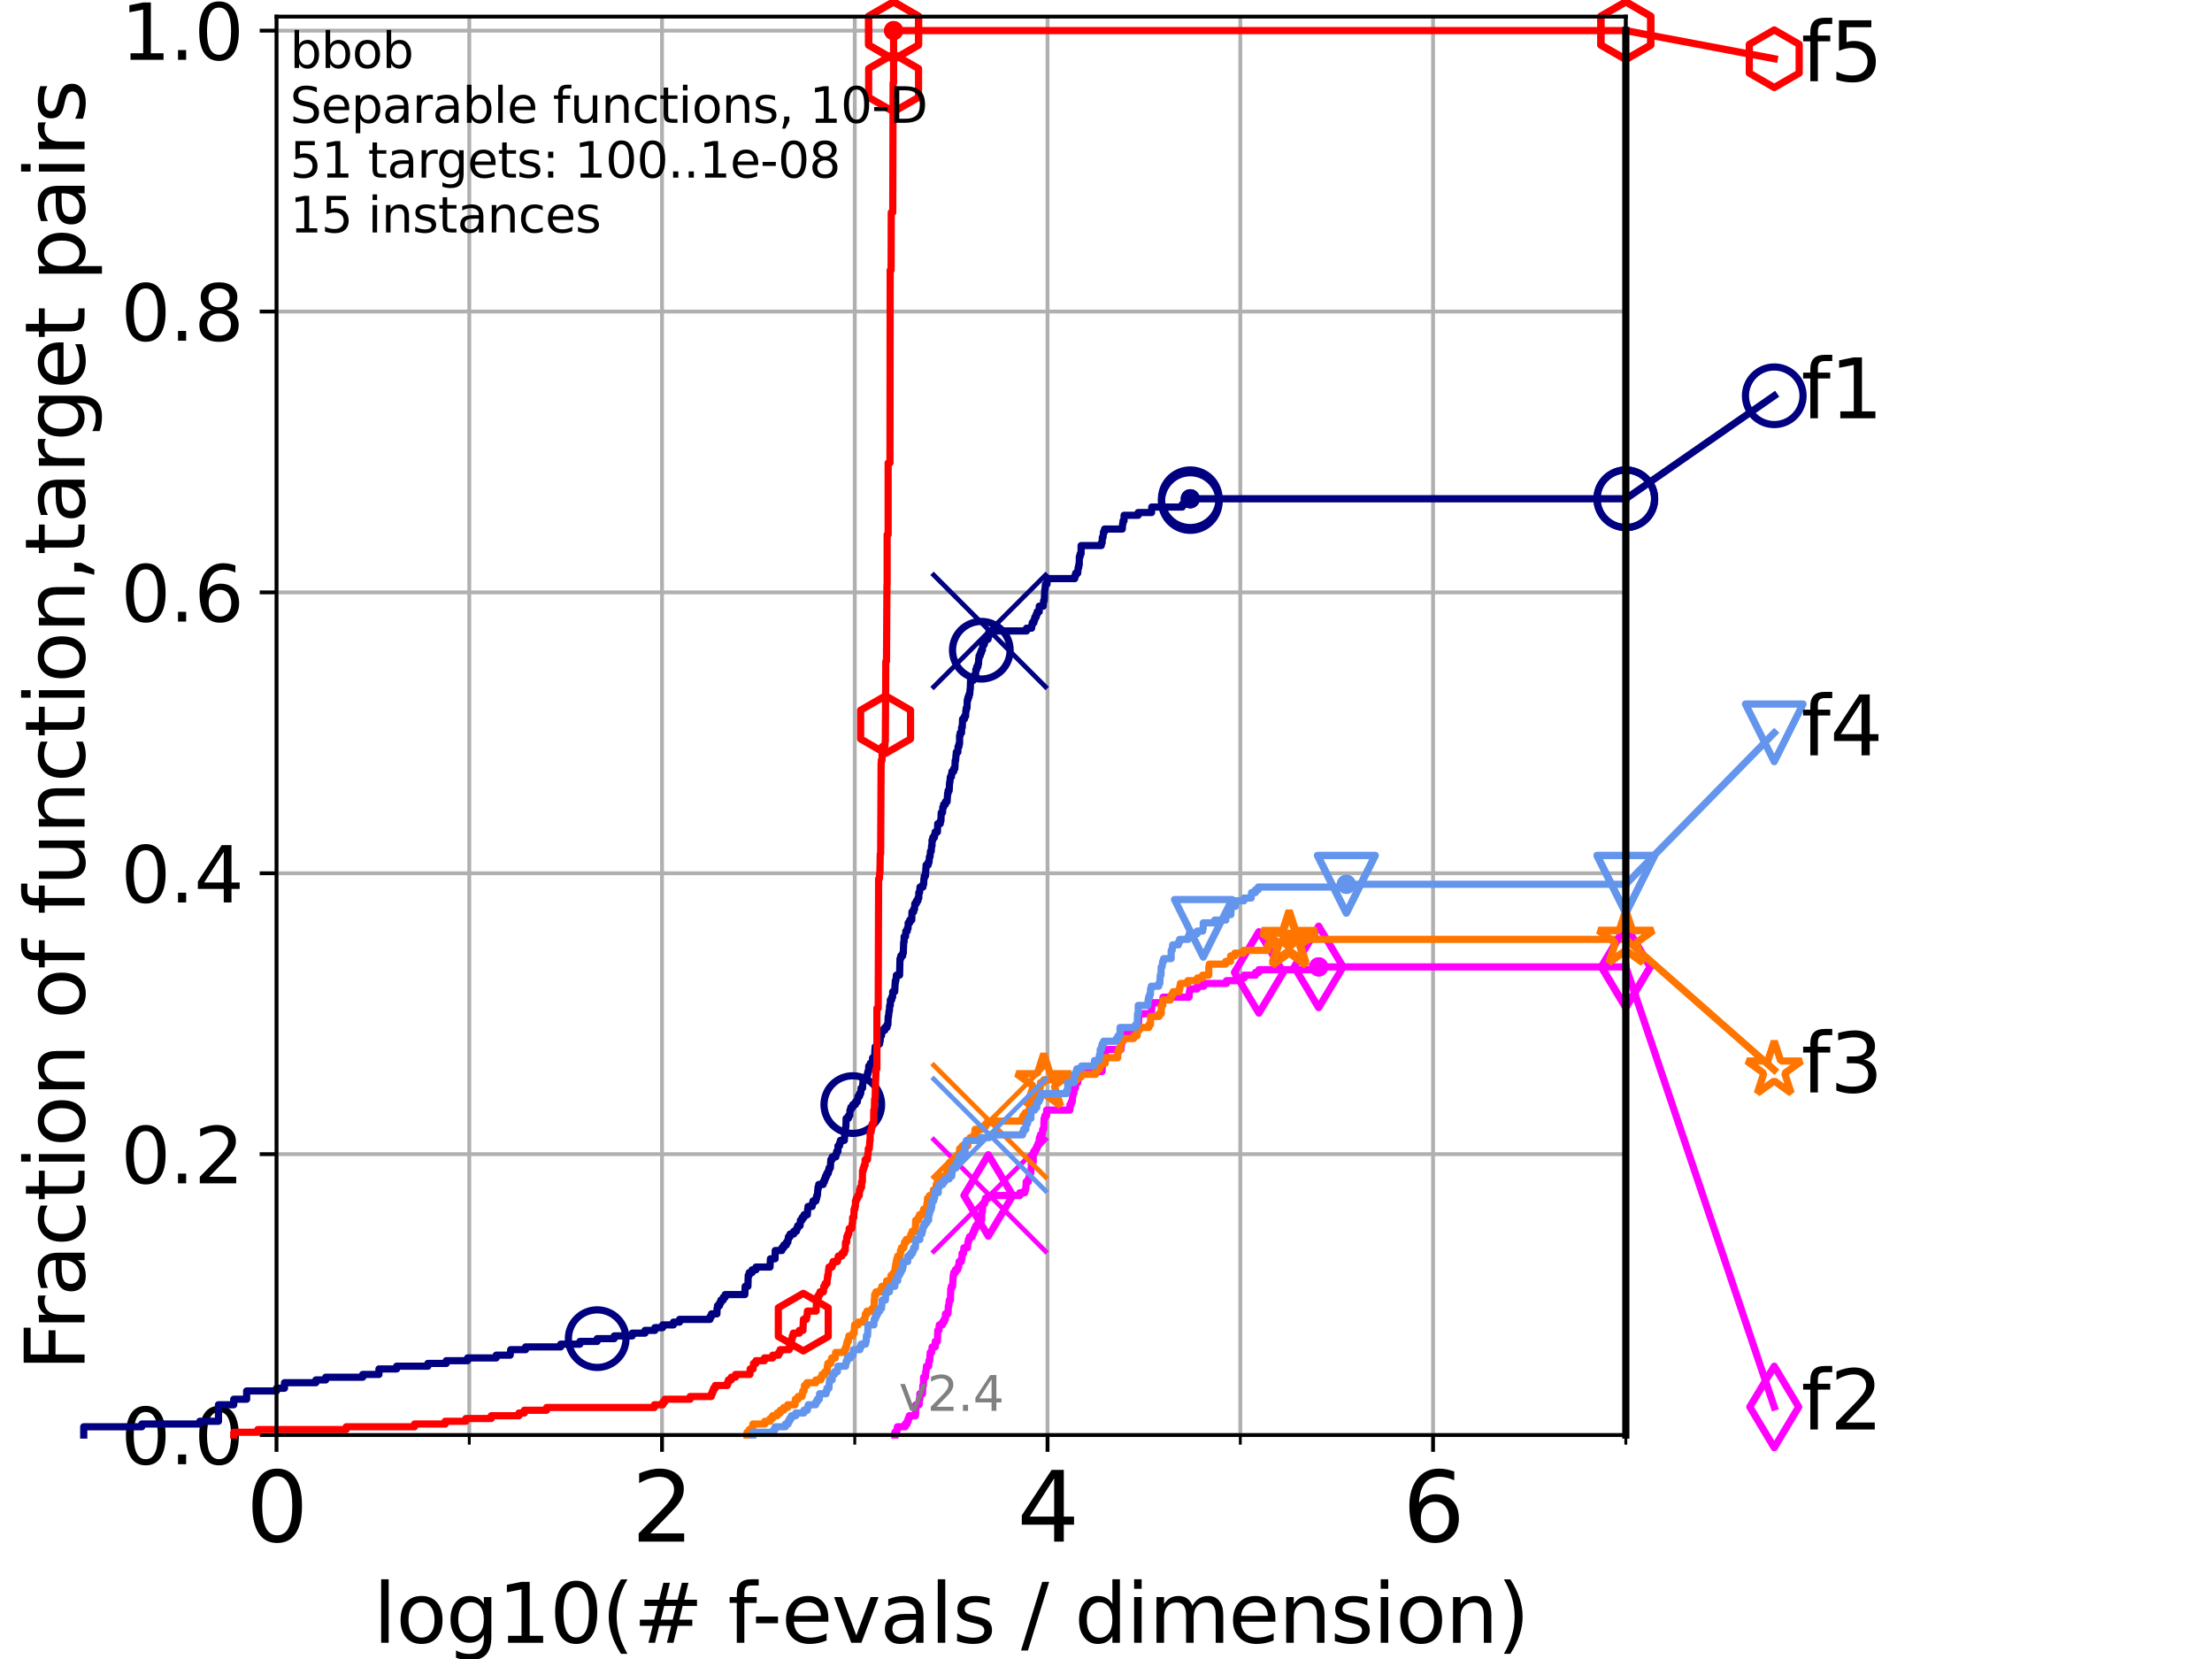 <?xml version="1.0" encoding="utf-8" standalone="no"?>
<!DOCTYPE svg PUBLIC "-//W3C//DTD SVG 1.1//EN"
  "http://www.w3.org/Graphics/SVG/1.1/DTD/svg11.dtd">
<svg height="345.6pt" version="1.1" viewBox="0 0 460.8 345.6" width="460.8pt" xmlns="http://www.w3.org/2000/svg" xmlns:xlink="http://www.w3.org/1999/xlink">
 <defs>
  <style type="text/css">*{stroke-linecap:butt;stroke-linejoin:round;}</style>
 </defs>
 <g id="figure_1">
  <g id="patch_1">
   <path d="M 0 345.6 
L 460.8 345.6 
L 460.8 0 
L 0 0 
z
" style="fill:#ffffff;"/>
  </g>
  <g id="axes_1">
   <g id="patch_2">
    <path d="M 57.6 298.944 
L 338.688 298.944 
L 338.688 3.456 
L 57.6 3.456 
z
" style="fill:#ffffff;"/>
   </g>
   <g id="matplotlib.axis_1">
    <g id="xtick_1">
     <g id="line2d_1">
      <path clip-path="url(#p0ea5665868)" d="M 57.6 298.944 
L 57.6 3.456 
" style="fill:none;stroke:#b0b0b0;stroke-linecap:square;stroke-width:0.8;"/>
     </g>
     <g id="line2d_2">
      <defs>
       <path d="M 0 0 
L 0 3.5 
" id="ma2db1ccb48" style="stroke:#000000;stroke-width:0.8;"/>
      </defs>
      <g>
       <use style="stroke:#000000;stroke-width:0.8;" x="57.6" xlink:href="#ma2db1ccb48" y="298.944"/>
      </g>
     </g>
     <g id="text_1">
      <!-- 0 -->
      <g transform="translate(51.237 321.141)scale(0.2 -0.2)">
       <defs>
        <path d="M 2034 4250 
Q 1547 4250 1301 3770 
Q 1056 3291 1056 2328 
Q 1056 1369 1301 889 
Q 1547 409 2034 409 
Q 2525 409 2770 889 
Q 3016 1369 3016 2328 
Q 3016 3291 2770 3770 
Q 2525 4250 2034 4250 
z
M 2034 4750 
Q 2819 4750 3233 4129 
Q 3647 3509 3647 2328 
Q 3647 1150 3233 529 
Q 2819 -91 2034 -91 
Q 1250 -91 836 529 
Q 422 1150 422 2328 
Q 422 3509 836 4129 
Q 1250 4750 2034 4750 
z
" id="DejaVuSans-30" transform="scale(0.016)"/>
       </defs>
       <use xlink:href="#DejaVuSans-30"/>
      </g>
     </g>
    </g>
    <g id="xtick_2">
     <g id="line2d_3">
      <path clip-path="url(#p0ea5665868)" d="M 137.911 298.944 
L 137.911 3.456 
" style="fill:none;stroke:#b0b0b0;stroke-linecap:square;stroke-width:0.8;"/>
     </g>
     <g id="line2d_4">
      <g>
       <use style="stroke:#000000;stroke-width:0.8;" x="137.911" xlink:href="#ma2db1ccb48" y="298.944"/>
      </g>
     </g>
     <g id="text_2">
      <!-- 2 -->
      <g transform="translate(131.548 321.141)scale(0.2 -0.2)">
       <defs>
        <path d="M 1228 531 
L 3431 531 
L 3431 0 
L 469 0 
L 469 531 
Q 828 903 1448 1529 
Q 2069 2156 2228 2338 
Q 2531 2678 2651 2914 
Q 2772 3150 2772 3378 
Q 2772 3750 2511 3984 
Q 2250 4219 1831 4219 
Q 1534 4219 1204 4116 
Q 875 4013 500 3803 
L 500 4441 
Q 881 4594 1212 4672 
Q 1544 4750 1819 4750 
Q 2544 4750 2975 4387 
Q 3406 4025 3406 3419 
Q 3406 3131 3298 2873 
Q 3191 2616 2906 2266 
Q 2828 2175 2409 1742 
Q 1991 1309 1228 531 
z
" id="DejaVuSans-32" transform="scale(0.016)"/>
       </defs>
       <use xlink:href="#DejaVuSans-32"/>
      </g>
     </g>
    </g>
    <g id="xtick_3">
     <g id="line2d_5">
      <path clip-path="url(#p0ea5665868)" d="M 218.222 298.944 
L 218.222 3.456 
" style="fill:none;stroke:#b0b0b0;stroke-linecap:square;stroke-width:0.8;"/>
     </g>
     <g id="line2d_6">
      <g>
       <use style="stroke:#000000;stroke-width:0.8;" x="218.222" xlink:href="#ma2db1ccb48" y="298.944"/>
      </g>
     </g>
     <g id="text_3">
      <!-- 4 -->
      <g transform="translate(211.859 321.141)scale(0.2 -0.2)">
       <defs>
        <path d="M 2419 4116 
L 825 1625 
L 2419 1625 
L 2419 4116 
z
M 2253 4666 
L 3047 4666 
L 3047 1625 
L 3713 1625 
L 3713 1100 
L 3047 1100 
L 3047 0 
L 2419 0 
L 2419 1100 
L 313 1100 
L 313 1709 
L 2253 4666 
z
" id="DejaVuSans-34" transform="scale(0.016)"/>
       </defs>
       <use xlink:href="#DejaVuSans-34"/>
      </g>
     </g>
    </g>
    <g id="xtick_4">
     <g id="line2d_7">
      <path clip-path="url(#p0ea5665868)" d="M 298.533 298.944 
L 298.533 3.456 
" style="fill:none;stroke:#b0b0b0;stroke-linecap:square;stroke-width:0.8;"/>
     </g>
     <g id="line2d_8">
      <g>
       <use style="stroke:#000000;stroke-width:0.8;" x="298.533" xlink:href="#ma2db1ccb48" y="298.944"/>
      </g>
     </g>
     <g id="text_4">
      <!-- 6 -->
      <g transform="translate(292.17 321.141)scale(0.2 -0.2)">
       <defs>
        <path d="M 2113 2584 
Q 1688 2584 1439 2293 
Q 1191 2003 1191 1497 
Q 1191 994 1439 701 
Q 1688 409 2113 409 
Q 2538 409 2786 701 
Q 3034 994 3034 1497 
Q 3034 2003 2786 2293 
Q 2538 2584 2113 2584 
z
M 3366 4563 
L 3366 3988 
Q 3128 4100 2886 4159 
Q 2644 4219 2406 4219 
Q 1781 4219 1451 3797 
Q 1122 3375 1075 2522 
Q 1259 2794 1537 2939 
Q 1816 3084 2150 3084 
Q 2853 3084 3261 2657 
Q 3669 2231 3669 1497 
Q 3669 778 3244 343 
Q 2819 -91 2113 -91 
Q 1303 -91 875 529 
Q 447 1150 447 2328 
Q 447 3434 972 4092 
Q 1497 4750 2381 4750 
Q 2619 4750 2861 4703 
Q 3103 4656 3366 4563 
z
" id="DejaVuSans-36" transform="scale(0.016)"/>
       </defs>
       <use xlink:href="#DejaVuSans-36"/>
      </g>
     </g>
    </g>
    <g id="xtick_5">
     <g id="line2d_9">
      <path clip-path="url(#p0ea5665868)" d="M 97.755 298.944 
L 97.755 3.456 
" style="fill:none;stroke:#b0b0b0;stroke-linecap:square;stroke-width:0.8;"/>
     </g>
     <g id="line2d_10">
      <defs>
       <path d="M 0 0 
L 0 2 
" id="m18dbafc1a6" style="stroke:#000000;stroke-width:0.6;"/>
      </defs>
      <g>
       <use style="stroke:#000000;stroke-width:0.6;" x="97.755" xlink:href="#m18dbafc1a6" y="298.944"/>
      </g>
     </g>
    </g>
    <g id="xtick_6">
     <g id="line2d_11">
      <path clip-path="url(#p0ea5665868)" d="M 178.066 298.944 
L 178.066 3.456 
" style="fill:none;stroke:#b0b0b0;stroke-linecap:square;stroke-width:0.8;"/>
     </g>
     <g id="line2d_12">
      <g>
       <use style="stroke:#000000;stroke-width:0.6;" x="178.066" xlink:href="#m18dbafc1a6" y="298.944"/>
      </g>
     </g>
    </g>
    <g id="xtick_7">
     <g id="line2d_13">
      <path clip-path="url(#p0ea5665868)" d="M 258.377 298.944 
L 258.377 3.456 
" style="fill:none;stroke:#b0b0b0;stroke-linecap:square;stroke-width:0.8;"/>
     </g>
     <g id="line2d_14">
      <g>
       <use style="stroke:#000000;stroke-width:0.6;" x="258.377" xlink:href="#m18dbafc1a6" y="298.944"/>
      </g>
     </g>
    </g>
    <g id="xtick_8">
     <g id="line2d_15">
      <path clip-path="url(#p0ea5665868)" d="M 338.688 298.944 
L 338.688 3.456 
" style="fill:none;stroke:#b0b0b0;stroke-linecap:square;stroke-width:0.8;"/>
     </g>
     <g id="line2d_16">
      <g>
       <use style="stroke:#000000;stroke-width:0.6;" x="338.688" xlink:href="#m18dbafc1a6" y="298.944"/>
      </g>
     </g>
    </g>
    <g id="text_5">
     <!-- log10(# f-evals / dimension) -->
     <g transform="translate(77.764 342.218)scale(0.17 -0.17)">
      <defs>
       <path d="M 603 4863 
L 1178 4863 
L 1178 0 
L 603 0 
L 603 4863 
z
" id="DejaVuSans-6c" transform="scale(0.016)"/>
       <path d="M 1959 3097 
Q 1497 3097 1228 2736 
Q 959 2375 959 1747 
Q 959 1119 1226 758 
Q 1494 397 1959 397 
Q 2419 397 2687 759 
Q 2956 1122 2956 1747 
Q 2956 2369 2687 2733 
Q 2419 3097 1959 3097 
z
M 1959 3584 
Q 2709 3584 3137 3096 
Q 3566 2609 3566 1747 
Q 3566 888 3137 398 
Q 2709 -91 1959 -91 
Q 1206 -91 779 398 
Q 353 888 353 1747 
Q 353 2609 779 3096 
Q 1206 3584 1959 3584 
z
" id="DejaVuSans-6f" transform="scale(0.016)"/>
       <path d="M 2906 1791 
Q 2906 2416 2648 2759 
Q 2391 3103 1925 3103 
Q 1463 3103 1205 2759 
Q 947 2416 947 1791 
Q 947 1169 1205 825 
Q 1463 481 1925 481 
Q 2391 481 2648 825 
Q 2906 1169 2906 1791 
z
M 3481 434 
Q 3481 -459 3084 -895 
Q 2688 -1331 1869 -1331 
Q 1566 -1331 1297 -1286 
Q 1028 -1241 775 -1147 
L 775 -588 
Q 1028 -725 1275 -790 
Q 1522 -856 1778 -856 
Q 2344 -856 2625 -561 
Q 2906 -266 2906 331 
L 2906 616 
Q 2728 306 2450 153 
Q 2172 0 1784 0 
Q 1141 0 747 490 
Q 353 981 353 1791 
Q 353 2603 747 3093 
Q 1141 3584 1784 3584 
Q 2172 3584 2450 3431 
Q 2728 3278 2906 2969 
L 2906 3500 
L 3481 3500 
L 3481 434 
z
" id="DejaVuSans-67" transform="scale(0.016)"/>
       <path d="M 794 531 
L 1825 531 
L 1825 4091 
L 703 3866 
L 703 4441 
L 1819 4666 
L 2450 4666 
L 2450 531 
L 3481 531 
L 3481 0 
L 794 0 
L 794 531 
z
" id="DejaVuSans-31" transform="scale(0.016)"/>
       <path d="M 1984 4856 
Q 1566 4138 1362 3434 
Q 1159 2731 1159 2009 
Q 1159 1288 1364 580 
Q 1569 -128 1984 -844 
L 1484 -844 
Q 1016 -109 783 600 
Q 550 1309 550 2009 
Q 550 2706 781 3412 
Q 1013 4119 1484 4856 
L 1984 4856 
z
" id="DejaVuSans-28" transform="scale(0.016)"/>
       <path d="M 3272 2816 
L 2363 2816 
L 2100 1772 
L 3016 1772 
L 3272 2816 
z
M 2803 4594 
L 2478 3297 
L 3391 3297 
L 3719 4594 
L 4219 4594 
L 3897 3297 
L 4872 3297 
L 4872 2816 
L 3775 2816 
L 3519 1772 
L 4513 1772 
L 4513 1294 
L 3397 1294 
L 3072 0 
L 2572 0 
L 2894 1294 
L 1978 1294 
L 1656 0 
L 1153 0 
L 1478 1294 
L 494 1294 
L 494 1772 
L 1594 1772 
L 1856 2816 
L 850 2816 
L 850 3297 
L 1978 3297 
L 2297 4594 
L 2803 4594 
z
" id="DejaVuSans-23" transform="scale(0.016)"/>
       <path id="DejaVuSans-20" transform="scale(0.016)"/>
       <path d="M 2375 4863 
L 2375 4384 
L 1825 4384 
Q 1516 4384 1395 4259 
Q 1275 4134 1275 3809 
L 1275 3500 
L 2222 3500 
L 2222 3053 
L 1275 3053 
L 1275 0 
L 697 0 
L 697 3053 
L 147 3053 
L 147 3500 
L 697 3500 
L 697 3744 
Q 697 4328 969 4595 
Q 1241 4863 1831 4863 
L 2375 4863 
z
" id="DejaVuSans-66" transform="scale(0.016)"/>
       <path d="M 313 2009 
L 1997 2009 
L 1997 1497 
L 313 1497 
L 313 2009 
z
" id="DejaVuSans-2d" transform="scale(0.016)"/>
       <path d="M 3597 1894 
L 3597 1613 
L 953 1613 
Q 991 1019 1311 708 
Q 1631 397 2203 397 
Q 2534 397 2845 478 
Q 3156 559 3463 722 
L 3463 178 
Q 3153 47 2828 -22 
Q 2503 -91 2169 -91 
Q 1331 -91 842 396 
Q 353 884 353 1716 
Q 353 2575 817 3079 
Q 1281 3584 2069 3584 
Q 2775 3584 3186 3129 
Q 3597 2675 3597 1894 
z
M 3022 2063 
Q 3016 2534 2758 2815 
Q 2500 3097 2075 3097 
Q 1594 3097 1305 2825 
Q 1016 2553 972 2059 
L 3022 2063 
z
" id="DejaVuSans-65" transform="scale(0.016)"/>
       <path d="M 191 3500 
L 800 3500 
L 1894 563 
L 2988 3500 
L 3597 3500 
L 2284 0 
L 1503 0 
L 191 3500 
z
" id="DejaVuSans-76" transform="scale(0.016)"/>
       <path d="M 2194 1759 
Q 1497 1759 1228 1600 
Q 959 1441 959 1056 
Q 959 750 1161 570 
Q 1363 391 1709 391 
Q 2188 391 2477 730 
Q 2766 1069 2766 1631 
L 2766 1759 
L 2194 1759 
z
M 3341 1997 
L 3341 0 
L 2766 0 
L 2766 531 
Q 2569 213 2275 61 
Q 1981 -91 1556 -91 
Q 1019 -91 701 211 
Q 384 513 384 1019 
Q 384 1609 779 1909 
Q 1175 2209 1959 2209 
L 2766 2209 
L 2766 2266 
Q 2766 2663 2505 2880 
Q 2244 3097 1772 3097 
Q 1472 3097 1187 3025 
Q 903 2953 641 2809 
L 641 3341 
Q 956 3463 1253 3523 
Q 1550 3584 1831 3584 
Q 2591 3584 2966 3190 
Q 3341 2797 3341 1997 
z
" id="DejaVuSans-61" transform="scale(0.016)"/>
       <path d="M 2834 3397 
L 2834 2853 
Q 2591 2978 2328 3040 
Q 2066 3103 1784 3103 
Q 1356 3103 1142 2972 
Q 928 2841 928 2578 
Q 928 2378 1081 2264 
Q 1234 2150 1697 2047 
L 1894 2003 
Q 2506 1872 2764 1633 
Q 3022 1394 3022 966 
Q 3022 478 2636 193 
Q 2250 -91 1575 -91 
Q 1294 -91 989 -36 
Q 684 19 347 128 
L 347 722 
Q 666 556 975 473 
Q 1284 391 1588 391 
Q 1994 391 2212 530 
Q 2431 669 2431 922 
Q 2431 1156 2273 1281 
Q 2116 1406 1581 1522 
L 1381 1569 
Q 847 1681 609 1914 
Q 372 2147 372 2553 
Q 372 3047 722 3315 
Q 1072 3584 1716 3584 
Q 2034 3584 2315 3537 
Q 2597 3491 2834 3397 
z
" id="DejaVuSans-73" transform="scale(0.016)"/>
       <path d="M 1625 4666 
L 2156 4666 
L 531 -594 
L 0 -594 
L 1625 4666 
z
" id="DejaVuSans-2f" transform="scale(0.016)"/>
       <path d="M 2906 2969 
L 2906 4863 
L 3481 4863 
L 3481 0 
L 2906 0 
L 2906 525 
Q 2725 213 2448 61 
Q 2172 -91 1784 -91 
Q 1150 -91 751 415 
Q 353 922 353 1747 
Q 353 2572 751 3078 
Q 1150 3584 1784 3584 
Q 2172 3584 2448 3432 
Q 2725 3281 2906 2969 
z
M 947 1747 
Q 947 1113 1208 752 
Q 1469 391 1925 391 
Q 2381 391 2643 752 
Q 2906 1113 2906 1747 
Q 2906 2381 2643 2742 
Q 2381 3103 1925 3103 
Q 1469 3103 1208 2742 
Q 947 2381 947 1747 
z
" id="DejaVuSans-64" transform="scale(0.016)"/>
       <path d="M 603 3500 
L 1178 3500 
L 1178 0 
L 603 0 
L 603 3500 
z
M 603 4863 
L 1178 4863 
L 1178 4134 
L 603 4134 
L 603 4863 
z
" id="DejaVuSans-69" transform="scale(0.016)"/>
       <path d="M 3328 2828 
Q 3544 3216 3844 3400 
Q 4144 3584 4550 3584 
Q 5097 3584 5394 3201 
Q 5691 2819 5691 2113 
L 5691 0 
L 5113 0 
L 5113 2094 
Q 5113 2597 4934 2840 
Q 4756 3084 4391 3084 
Q 3944 3084 3684 2787 
Q 3425 2491 3425 1978 
L 3425 0 
L 2847 0 
L 2847 2094 
Q 2847 2600 2669 2842 
Q 2491 3084 2119 3084 
Q 1678 3084 1418 2786 
Q 1159 2488 1159 1978 
L 1159 0 
L 581 0 
L 581 3500 
L 1159 3500 
L 1159 2956 
Q 1356 3278 1631 3431 
Q 1906 3584 2284 3584 
Q 2666 3584 2933 3390 
Q 3200 3197 3328 2828 
z
" id="DejaVuSans-6d" transform="scale(0.016)"/>
       <path d="M 3513 2113 
L 3513 0 
L 2938 0 
L 2938 2094 
Q 2938 2591 2744 2837 
Q 2550 3084 2163 3084 
Q 1697 3084 1428 2787 
Q 1159 2491 1159 1978 
L 1159 0 
L 581 0 
L 581 3500 
L 1159 3500 
L 1159 2956 
Q 1366 3272 1645 3428 
Q 1925 3584 2291 3584 
Q 2894 3584 3203 3211 
Q 3513 2838 3513 2113 
z
" id="DejaVuSans-6e" transform="scale(0.016)"/>
       <path d="M 513 4856 
L 1013 4856 
Q 1481 4119 1714 3412 
Q 1947 2706 1947 2009 
Q 1947 1309 1714 600 
Q 1481 -109 1013 -844 
L 513 -844 
Q 928 -128 1133 580 
Q 1338 1288 1338 2009 
Q 1338 2731 1133 3434 
Q 928 4138 513 4856 
z
" id="DejaVuSans-29" transform="scale(0.016)"/>
      </defs>
      <use xlink:href="#DejaVuSans-6c"/>
      <use x="27.783" xlink:href="#DejaVuSans-6f"/>
      <use x="88.965" xlink:href="#DejaVuSans-67"/>
      <use x="152.441" xlink:href="#DejaVuSans-31"/>
      <use x="216.064" xlink:href="#DejaVuSans-30"/>
      <use x="279.688" xlink:href="#DejaVuSans-28"/>
      <use x="318.701" xlink:href="#DejaVuSans-23"/>
      <use x="402.49" xlink:href="#DejaVuSans-20"/>
      <use x="434.277" xlink:href="#DejaVuSans-66"/>
      <use x="463.982" xlink:href="#DejaVuSans-2d"/>
      <use x="500.066" xlink:href="#DejaVuSans-65"/>
      <use x="561.59" xlink:href="#DejaVuSans-76"/>
      <use x="620.77" xlink:href="#DejaVuSans-61"/>
      <use x="682.049" xlink:href="#DejaVuSans-6c"/>
      <use x="709.832" xlink:href="#DejaVuSans-73"/>
      <use x="761.932" xlink:href="#DejaVuSans-20"/>
      <use x="793.719" xlink:href="#DejaVuSans-2f"/>
      <use x="827.41" xlink:href="#DejaVuSans-20"/>
      <use x="859.197" xlink:href="#DejaVuSans-64"/>
      <use x="922.674" xlink:href="#DejaVuSans-69"/>
      <use x="950.457" xlink:href="#DejaVuSans-6d"/>
      <use x="1047.869" xlink:href="#DejaVuSans-65"/>
      <use x="1109.393" xlink:href="#DejaVuSans-6e"/>
      <use x="1172.771" xlink:href="#DejaVuSans-73"/>
      <use x="1224.871" xlink:href="#DejaVuSans-69"/>
      <use x="1252.654" xlink:href="#DejaVuSans-6f"/>
      <use x="1313.836" xlink:href="#DejaVuSans-6e"/>
      <use x="1377.215" xlink:href="#DejaVuSans-29"/>
     </g>
    </g>
   </g>
   <g id="matplotlib.axis_2">
    <g id="ytick_1">
     <g id="line2d_17">
      <path clip-path="url(#p0ea5665868)" d="M 57.6 298.944 
L 338.688 298.944 
" style="fill:none;stroke:#b0b0b0;stroke-linecap:square;stroke-width:0.8;"/>
     </g>
     <g id="line2d_18">
      <defs>
       <path d="M 0 0 
L -3.5 0 
" id="m47d2481bbb" style="stroke:#000000;stroke-width:0.8;"/>
      </defs>
      <g>
       <use style="stroke:#000000;stroke-width:0.8;" x="57.6" xlink:href="#m47d2481bbb" y="298.944"/>
      </g>
     </g>
     <g id="text_6">
      <!-- 0.0 -->
      <g transform="translate(25.155 305.023)scale(0.16 -0.16)">
       <defs>
        <path d="M 684 794 
L 1344 794 
L 1344 0 
L 684 0 
L 684 794 
z
" id="DejaVuSans-2e" transform="scale(0.016)"/>
       </defs>
       <use xlink:href="#DejaVuSans-30"/>
       <use x="63.623" xlink:href="#DejaVuSans-2e"/>
       <use x="95.41" xlink:href="#DejaVuSans-30"/>
      </g>
     </g>
    </g>
    <g id="ytick_2">
     <g id="line2d_19">
      <path clip-path="url(#p0ea5665868)" d="M 57.6 240.432 
L 338.688 240.432 
" style="fill:none;stroke:#b0b0b0;stroke-linecap:square;stroke-width:0.8;"/>
     </g>
     <g id="line2d_20">
      <g>
       <use style="stroke:#000000;stroke-width:0.8;" x="57.6" xlink:href="#m47d2481bbb" y="240.432"/>
      </g>
     </g>
     <g id="text_7">
      <!-- 0.2 -->
      <g transform="translate(25.155 246.51)scale(0.16 -0.16)">
       <use xlink:href="#DejaVuSans-30"/>
       <use x="63.623" xlink:href="#DejaVuSans-2e"/>
       <use x="95.41" xlink:href="#DejaVuSans-32"/>
      </g>
     </g>
    </g>
    <g id="ytick_3">
     <g id="line2d_21">
      <path clip-path="url(#p0ea5665868)" d="M 57.6 181.919 
L 338.688 181.919 
" style="fill:none;stroke:#b0b0b0;stroke-linecap:square;stroke-width:0.8;"/>
     </g>
     <g id="line2d_22">
      <g>
       <use style="stroke:#000000;stroke-width:0.8;" x="57.6" xlink:href="#m47d2481bbb" y="181.919"/>
      </g>
     </g>
     <g id="text_8">
      <!-- 0.4 -->
      <g transform="translate(25.155 187.998)scale(0.16 -0.16)">
       <use xlink:href="#DejaVuSans-30"/>
       <use x="63.623" xlink:href="#DejaVuSans-2e"/>
       <use x="95.41" xlink:href="#DejaVuSans-34"/>
      </g>
     </g>
    </g>
    <g id="ytick_4">
     <g id="line2d_23">
      <path clip-path="url(#p0ea5665868)" d="M 57.6 123.407 
L 338.688 123.407 
" style="fill:none;stroke:#b0b0b0;stroke-linecap:square;stroke-width:0.8;"/>
     </g>
     <g id="line2d_24">
      <g>
       <use style="stroke:#000000;stroke-width:0.8;" x="57.6" xlink:href="#m47d2481bbb" y="123.407"/>
      </g>
     </g>
     <g id="text_9">
      <!-- 0.6 -->
      <g transform="translate(25.155 129.485)scale(0.16 -0.16)">
       <use xlink:href="#DejaVuSans-30"/>
       <use x="63.623" xlink:href="#DejaVuSans-2e"/>
       <use x="95.41" xlink:href="#DejaVuSans-36"/>
      </g>
     </g>
    </g>
    <g id="ytick_5">
     <g id="line2d_25">
      <path clip-path="url(#p0ea5665868)" d="M 57.6 64.894 
L 338.688 64.894 
" style="fill:none;stroke:#b0b0b0;stroke-linecap:square;stroke-width:0.8;"/>
     </g>
     <g id="line2d_26">
      <g>
       <use style="stroke:#000000;stroke-width:0.8;" x="57.6" xlink:href="#m47d2481bbb" y="64.894"/>
      </g>
     </g>
     <g id="text_10">
      <!-- 0.8 -->
      <g transform="translate(25.155 70.973)scale(0.16 -0.16)">
       <defs>
        <path d="M 2034 2216 
Q 1584 2216 1326 1975 
Q 1069 1734 1069 1313 
Q 1069 891 1326 650 
Q 1584 409 2034 409 
Q 2484 409 2743 651 
Q 3003 894 3003 1313 
Q 3003 1734 2745 1975 
Q 2488 2216 2034 2216 
z
M 1403 2484 
Q 997 2584 770 2862 
Q 544 3141 544 3541 
Q 544 4100 942 4425 
Q 1341 4750 2034 4750 
Q 2731 4750 3128 4425 
Q 3525 4100 3525 3541 
Q 3525 3141 3298 2862 
Q 3072 2584 2669 2484 
Q 3125 2378 3379 2068 
Q 3634 1759 3634 1313 
Q 3634 634 3220 271 
Q 2806 -91 2034 -91 
Q 1263 -91 848 271 
Q 434 634 434 1313 
Q 434 1759 690 2068 
Q 947 2378 1403 2484 
z
M 1172 3481 
Q 1172 3119 1398 2916 
Q 1625 2713 2034 2713 
Q 2441 2713 2670 2916 
Q 2900 3119 2900 3481 
Q 2900 3844 2670 4047 
Q 2441 4250 2034 4250 
Q 1625 4250 1398 4047 
Q 1172 3844 1172 3481 
z
" id="DejaVuSans-38" transform="scale(0.016)"/>
       </defs>
       <use xlink:href="#DejaVuSans-30"/>
       <use x="63.623" xlink:href="#DejaVuSans-2e"/>
       <use x="95.41" xlink:href="#DejaVuSans-38"/>
      </g>
     </g>
    </g>
    <g id="ytick_6">
     <g id="line2d_27">
      <path clip-path="url(#p0ea5665868)" d="M 57.6 6.382 
L 338.688 6.382 
" style="fill:none;stroke:#b0b0b0;stroke-linecap:square;stroke-width:0.8;"/>
     </g>
     <g id="line2d_28">
      <g>
       <use style="stroke:#000000;stroke-width:0.8;" x="57.6" xlink:href="#m47d2481bbb" y="6.382"/>
      </g>
     </g>
     <g id="text_11">
      <!-- 1.0 -->
      <g transform="translate(25.155 12.46)scale(0.16 -0.16)">
       <use xlink:href="#DejaVuSans-31"/>
       <use x="63.623" xlink:href="#DejaVuSans-2e"/>
       <use x="95.41" xlink:href="#DejaVuSans-30"/>
      </g>
     </g>
    </g>
    <g id="text_12">
     <!-- Fraction of function,target pairs -->
     <g transform="translate(17.62 285.585)rotate(-90)scale(0.17 -0.17)">
      <defs>
       <path d="M 628 4666 
L 3309 4666 
L 3309 4134 
L 1259 4134 
L 1259 2759 
L 3109 2759 
L 3109 2228 
L 1259 2228 
L 1259 0 
L 628 0 
L 628 4666 
z
" id="DejaVuSans-46" transform="scale(0.016)"/>
       <path d="M 2631 2963 
Q 2534 3019 2420 3045 
Q 2306 3072 2169 3072 
Q 1681 3072 1420 2755 
Q 1159 2438 1159 1844 
L 1159 0 
L 581 0 
L 581 3500 
L 1159 3500 
L 1159 2956 
Q 1341 3275 1631 3429 
Q 1922 3584 2338 3584 
Q 2397 3584 2469 3576 
Q 2541 3569 2628 3553 
L 2631 2963 
z
" id="DejaVuSans-72" transform="scale(0.016)"/>
       <path d="M 3122 3366 
L 3122 2828 
Q 2878 2963 2633 3030 
Q 2388 3097 2138 3097 
Q 1578 3097 1268 2742 
Q 959 2388 959 1747 
Q 959 1106 1268 751 
Q 1578 397 2138 397 
Q 2388 397 2633 464 
Q 2878 531 3122 666 
L 3122 134 
Q 2881 22 2623 -34 
Q 2366 -91 2075 -91 
Q 1284 -91 818 406 
Q 353 903 353 1747 
Q 353 2603 823 3093 
Q 1294 3584 2113 3584 
Q 2378 3584 2631 3529 
Q 2884 3475 3122 3366 
z
" id="DejaVuSans-63" transform="scale(0.016)"/>
       <path d="M 1172 4494 
L 1172 3500 
L 2356 3500 
L 2356 3053 
L 1172 3053 
L 1172 1153 
Q 1172 725 1289 603 
Q 1406 481 1766 481 
L 2356 481 
L 2356 0 
L 1766 0 
Q 1100 0 847 248 
Q 594 497 594 1153 
L 594 3053 
L 172 3053 
L 172 3500 
L 594 3500 
L 594 4494 
L 1172 4494 
z
" id="DejaVuSans-74" transform="scale(0.016)"/>
       <path d="M 544 1381 
L 544 3500 
L 1119 3500 
L 1119 1403 
Q 1119 906 1312 657 
Q 1506 409 1894 409 
Q 2359 409 2629 706 
Q 2900 1003 2900 1516 
L 2900 3500 
L 3475 3500 
L 3475 0 
L 2900 0 
L 2900 538 
Q 2691 219 2414 64 
Q 2138 -91 1772 -91 
Q 1169 -91 856 284 
Q 544 659 544 1381 
z
M 1991 3584 
L 1991 3584 
z
" id="DejaVuSans-75" transform="scale(0.016)"/>
       <path d="M 750 794 
L 1409 794 
L 1409 256 
L 897 -744 
L 494 -744 
L 750 256 
L 750 794 
z
" id="DejaVuSans-2c" transform="scale(0.016)"/>
       <path d="M 1159 525 
L 1159 -1331 
L 581 -1331 
L 581 3500 
L 1159 3500 
L 1159 2969 
Q 1341 3281 1617 3432 
Q 1894 3584 2278 3584 
Q 2916 3584 3314 3078 
Q 3713 2572 3713 1747 
Q 3713 922 3314 415 
Q 2916 -91 2278 -91 
Q 1894 -91 1617 61 
Q 1341 213 1159 525 
z
M 3116 1747 
Q 3116 2381 2855 2742 
Q 2594 3103 2138 3103 
Q 1681 3103 1420 2742 
Q 1159 2381 1159 1747 
Q 1159 1113 1420 752 
Q 1681 391 2138 391 
Q 2594 391 2855 752 
Q 3116 1113 3116 1747 
z
" id="DejaVuSans-70" transform="scale(0.016)"/>
      </defs>
      <use xlink:href="#DejaVuSans-46"/>
      <use x="50.27" xlink:href="#DejaVuSans-72"/>
      <use x="91.383" xlink:href="#DejaVuSans-61"/>
      <use x="152.662" xlink:href="#DejaVuSans-63"/>
      <use x="207.643" xlink:href="#DejaVuSans-74"/>
      <use x="246.852" xlink:href="#DejaVuSans-69"/>
      <use x="274.635" xlink:href="#DejaVuSans-6f"/>
      <use x="335.816" xlink:href="#DejaVuSans-6e"/>
      <use x="399.195" xlink:href="#DejaVuSans-20"/>
      <use x="430.982" xlink:href="#DejaVuSans-6f"/>
      <use x="492.164" xlink:href="#DejaVuSans-66"/>
      <use x="527.369" xlink:href="#DejaVuSans-20"/>
      <use x="559.156" xlink:href="#DejaVuSans-66"/>
      <use x="594.361" xlink:href="#DejaVuSans-75"/>
      <use x="657.74" xlink:href="#DejaVuSans-6e"/>
      <use x="721.119" xlink:href="#DejaVuSans-63"/>
      <use x="776.1" xlink:href="#DejaVuSans-74"/>
      <use x="815.309" xlink:href="#DejaVuSans-69"/>
      <use x="843.092" xlink:href="#DejaVuSans-6f"/>
      <use x="904.273" xlink:href="#DejaVuSans-6e"/>
      <use x="967.652" xlink:href="#DejaVuSans-2c"/>
      <use x="999.439" xlink:href="#DejaVuSans-74"/>
      <use x="1038.648" xlink:href="#DejaVuSans-61"/>
      <use x="1099.928" xlink:href="#DejaVuSans-72"/>
      <use x="1139.291" xlink:href="#DejaVuSans-67"/>
      <use x="1202.768" xlink:href="#DejaVuSans-65"/>
      <use x="1264.291" xlink:href="#DejaVuSans-74"/>
      <use x="1303.5" xlink:href="#DejaVuSans-20"/>
      <use x="1335.287" xlink:href="#DejaVuSans-70"/>
      <use x="1398.764" xlink:href="#DejaVuSans-61"/>
      <use x="1460.043" xlink:href="#DejaVuSans-69"/>
      <use x="1487.826" xlink:href="#DejaVuSans-72"/>
      <use x="1528.939" xlink:href="#DejaVuSans-73"/>
     </g>
    </g>
   </g>
   <g id="line2d_29">
    <defs>
     <path d="M 0 1.5 
C 0.398 1.5 0.779 1.342 1.061 1.061 
C 1.342 0.779 1.5 0.398 1.5 0 
C 1.5 -0.398 1.342 -0.779 1.061 -1.061 
C 0.779 -1.342 0.398 -1.5 0 -1.5 
C -0.398 -1.5 -0.779 -1.342 -1.061 -1.061 
C -1.342 -0.779 -1.5 -0.398 -1.5 0 
C -1.5 0.398 -1.342 0.779 -1.061 1.061 
C -0.779 1.342 -0.398 1.5 0 1.5 
z
" id="m45686bdebf" style="stroke:#000080;"/>
    </defs>
    <g>
     <use style="fill:#000080;stroke:#000080;" x="247.959" xlink:href="#m45686bdebf" y="103.902"/>
     <use style="fill:#000080;stroke:#000080;" x="247.959" xlink:href="#m45686bdebf" y="103.902"/>
    </g>
   </g>
   <g id="line2d_30">
    <path d="M 17.445 298.944 
L 17.445 297.223 
L 29.533 297.223 
L 29.533 296.649 
L 41.621 296.649 
L 41.621 296.076 
L 45.512 296.076 
L 45.512 292.634 
L 48.692 292.634 
L 48.692 291.487 
L 51.38 291.487 
L 51.38 289.766 
L 57.6 289.766 
L 57.6 289.192 
L 59.262 289.192 
L 59.262 288.045 
L 65.797 288.045 
L 65.797 287.471 
L 67.851 287.471 
L 67.851 286.897 
L 75.556 286.897 
L 75.556 286.324 
L 78.942 286.324 
L 78.942 285.176 
L 82.627 285.176 
L 82.627 284.603 
L 89.135 284.603 
L 89.135 284.029 
L 92.969 284.029 
L 92.969 283.455 
L 97.403 283.455 
L 97.403 282.882 
L 103.372 282.882 
L 103.372 282.308 
L 106.276 282.308 
L 106.383 281.161 
L 109.491 281.161 
L 109.491 280.587 
L 116.798 280.587 
L 116.798 280.013 
L 120.806 280.013 
L 120.806 279.44 
L 124.407 279.44 
L 124.407 278.866 
L 127.954 278.866 
L 127.954 278.293 
L 131.716 278.293 
L 131.716 277.719 
L 134.365 277.719 
L 134.365 277.145 
L 136.419 277.145 
L 136.419 276.572 
L 138.05 276.572 
L 138.05 275.998 
L 140.287 275.998 
L 140.287 275.424 
L 141.564 275.424 
L 141.564 274.851 
L 147.908 274.851 
L 147.908 274.277 
L 148.21 274.277 
L 148.21 273.703 
L 149.35 273.703 
L 149.368 272.556 
L 149.468 272.556 
L 149.468 271.982 
L 149.903 271.982 
L 149.903 271.409 
L 150.172 271.409 
L 150.172 270.835 
L 150.658 270.835 
L 150.658 270.261 
L 151.064 270.261 
L 151.064 269.688 
L 155.161 269.688 
L 155.232 267.967 
L 155.804 267.967 
L 155.867 265.672 
L 156.077 265.672 
L 156.077 265.099 
L 156.676 265.099 
L 156.676 264.525 
L 157.483 264.525 
L 157.483 263.951 
L 160.404 263.951 
L 160.495 262.23 
L 161.466 262.23 
L 161.493 260.509 
L 162.875 260.509 
L 162.875 259.936 
L 163.267 259.936 
L 163.267 259.362 
L 163.812 259.362 
L 163.812 258.788 
L 164.125 258.788 
L 164.125 258.215 
L 164.241 258.215 
L 164.241 257.641 
L 164.589 257.641 
L 164.589 257.067 
L 165.361 257.067 
L 165.361 256.494 
L 165.919 256.494 
L 165.919 255.92 
L 166.169 255.92 
L 166.169 255.346 
L 166.662 255.346 
L 166.743 254.199 
L 167.096 254.199 
L 167.096 253.626 
L 167.504 253.626 
L 167.504 253.052 
L 168.196 253.052 
L 168.242 251.905 
L 168.321 251.905 
L 168.321 251.331 
L 169.19 251.331 
L 169.19 250.757 
L 169.363 250.757 
L 169.363 250.184 
L 169.967 250.184 
L 169.967 249.61 
L 170.141 249.61 
L 170.141 249.036 
L 170.278 249.036 
L 170.357 247.889 
L 170.403 247.889 
L 170.403 247.315 
L 170.556 247.315 
L 170.556 246.742 
L 171.484 246.742 
L 171.484 246.168 
L 171.751 246.168 
L 171.751 245.594 
L 171.958 245.594 
L 171.958 245.021 
L 172.226 245.021 
L 172.226 244.447 
L 172.537 244.447 
L 172.537 243.873 
L 172.709 243.873 
L 172.709 243.3 
L 172.979 243.3 
L 173.075 241.579 
L 173.363 241.579 
L 173.363 241.005 
L 174.12 241.005 
L 174.12 240.432 
L 174.283 240.432 
L 174.283 239.858 
L 174.563 239.858 
L 174.563 238.711 
L 174.892 238.711 
L 174.892 238.137 
L 175.071 238.137 
L 175.071 237.563 
L 175.896 237.563 
L 175.999 235.842 
L 176.077 235.842 
L 176.182 234.695 
L 176.219 234.695 
L 176.27 232.974 
L 176.746 232.974 
L 176.746 232.4 
L 177.021 232.4 
L 177.074 231.253 
L 177.247 231.253 
L 177.247 230.679 
L 177.653 230.679 
L 177.653 230.106 
L 178.2 230.106 
L 178.2 229.532 
L 178.602 229.532 
L 178.602 228.958 
L 178.722 228.958 
L 178.722 228.385 
L 179.053 228.385 
L 179.053 227.811 
L 179.3 227.811 
L 179.387 226.664 
L 179.686 226.664 
L 179.785 224.943 
L 180.397 224.943 
L 180.397 224.369 
L 180.641 224.369 
L 180.641 223.796 
L 180.786 223.796 
L 180.786 223.222 
L 180.957 223.222 
L 180.972 222.075 
L 181.304 222.075 
L 181.304 221.501 
L 181.732 221.501 
L 181.78 220.354 
L 182.195 220.354 
L 182.263 218.633 
L 182.311 218.633 
L 182.311 218.059 
L 182.739 218.059 
L 182.739 217.485 
L 183.231 217.485 
L 183.231 216.912 
L 183.35 216.912 
L 183.42 215.765 
L 183.636 215.765 
L 183.636 215.191 
L 183.748 215.191 
L 183.748 214.617 
L 184.323 214.617 
L 184.323 214.044 
L 184.784 214.044 
L 184.784 213.47 
L 184.959 213.47 
L 185.035 211.749 
L 185.108 211.749 
L 185.206 210.602 
L 185.279 210.602 
L 185.329 209.454 
L 185.472 209.454 
L 185.474 208.307 
L 185.744 208.307 
L 185.744 207.733 
L 185.944 207.733 
L 185.966 206.586 
L 186.38 206.586 
L 186.472 204.865 
L 186.51 204.865 
L 186.51 204.291 
L 186.632 204.291 
L 186.737 203.144 
L 187.402 203.144 
L 187.485 199.702 
L 187.649 199.702 
L 187.649 199.129 
L 188.039 199.129 
L 188.039 198.555 
L 188.169 198.555 
L 188.256 196.26 
L 188.337 196.26 
L 188.346 195.113 
L 188.64 195.113 
L 188.706 193.966 
L 189.002 193.966 
L 189.002 193.392 
L 189.166 193.392 
L 189.189 192.245 
L 189.506 192.245 
L 189.506 191.671 
L 189.936 191.671 
L 189.978 189.95 
L 190.33 189.95 
L 190.33 189.377 
L 190.516 189.377 
L 190.577 188.229 
L 190.899 188.229 
L 190.899 187.656 
L 191.219 187.656 
L 191.219 187.082 
L 191.402 187.082 
L 191.402 185.935 
L 191.571 185.935 
L 191.652 184.787 
L 192.266 184.787 
L 192.266 184.214 
L 192.417 184.214 
L 192.463 183.066 
L 192.539 183.066 
L 192.539 182.493 
L 192.781 182.493 
L 192.888 180.772 
L 192.922 180.772 
L 192.922 180.198 
L 193.354 180.198 
L 193.354 179.624 
L 193.525 179.624 
L 193.615 178.477 
L 193.745 178.477 
L 193.832 177.33 
L 193.993 177.33 
L 194.067 176.183 
L 194.156 176.183 
L 194.156 175.035 
L 194.312 175.035 
L 194.312 174.462 
L 194.655 174.462 
L 194.655 173.888 
L 194.804 173.888 
L 194.804 173.314 
L 195.284 173.314 
L 195.338 171.593 
L 195.875 171.593 
L 195.875 171.02 
L 196.016 171.02 
L 196.071 169.299 
L 196.342 169.299 
L 196.407 168.151 
L 196.572 168.151 
L 196.572 167.578 
L 196.948 167.578 
L 196.948 167.004 
L 197.294 167.004 
L 197.403 165.283 
L 197.503 165.283 
L 197.503 164.709 
L 197.727 164.709 
L 197.82 162.989 
L 197.873 162.989 
L 197.972 161.841 
L 198.194 161.841 
L 198.194 161.268 
L 198.308 161.268 
L 198.308 160.694 
L 198.679 160.694 
L 198.679 160.12 
L 198.913 160.12 
L 198.983 158.399 
L 199.08 158.399 
L 199.159 157.252 
L 199.214 157.252 
L 199.214 156.678 
L 199.541 156.678 
L 199.575 155.531 
L 199.772 155.531 
L 199.772 154.957 
L 199.892 154.957 
L 199.901 153.236 
L 200.022 153.236 
L 200.022 152.663 
L 200.308 152.663 
L 200.318 151.516 
L 200.458 151.516 
L 200.519 149.795 
L 200.906 149.795 
L 200.906 149.221 
L 201.156 149.221 
L 201.199 148.074 
L 201.277 148.074 
L 201.277 147.5 
L 201.444 147.5 
L 201.508 145.779 
L 201.653 145.779 
L 201.653 145.205 
L 201.862 145.205 
L 201.862 144.632 
L 202.007 144.632 
L 202.096 143.484 
L 202.128 143.484 
L 202.18 141.763 
L 202.731 141.763 
L 202.731 141.19 
L 202.997 141.19 
L 202.997 140.616 
L 203.247 140.616 
L 203.286 139.469 
L 203.471 139.469 
L 203.471 138.895 
L 203.721 138.895 
L 203.721 138.322 
L 203.839 138.322 
L 203.891 137.174 
L 203.96 137.174 
L 203.96 136.601 
L 204.207 136.601 
L 204.207 136.027 
L 204.427 136.027 
L 204.427 135.453 
L 204.647 135.453 
L 204.716 134.306 
L 205.028 134.306 
L 205.028 133.732 
L 205.22 133.732 
L 205.22 133.159 
L 205.838 133.159 
L 205.838 132.585 
L 205.998 132.585 
L 206.027 131.438 
L 213.851 131.438 
L 213.851 130.864 
L 214.903 130.864 
L 214.903 130.29 
L 215.024 130.29 
L 215.024 129.717 
L 215.393 129.717 
L 215.393 129.143 
L 215.568 129.143 
L 215.568 128.569 
L 215.849 128.569 
L 215.849 127.996 
L 216.064 127.996 
L 216.064 127.422 
L 216.488 127.422 
L 216.488 126.275 
L 217.334 126.275 
L 217.401 125.128 
L 217.538 125.128 
L 217.649 122.833 
L 217.689 122.833 
L 217.783 121.686 
L 218.109 121.686 
L 218.165 120.538 
L 223.881 120.538 
L 223.881 119.965 
L 224.088 119.965 
L 224.088 119.391 
L 224.513 119.391 
L 224.592 118.244 
L 224.714 118.244 
L 224.714 117.67 
L 224.826 117.67 
L 224.848 115.949 
L 225.009 115.949 
L 225.009 115.375 
L 225.21 115.375 
L 225.215 113.654 
L 229.42 113.654 
L 229.42 113.081 
L 229.594 113.081 
L 229.643 111.934 
L 229.786 111.934 
L 229.883 110.786 
L 230.099 110.786 
L 230.099 110.213 
L 233.788 110.213 
L 233.865 109.065 
L 233.945 109.065 
L 233.945 108.492 
L 234.16 108.492 
L 234.164 107.344 
L 237.105 107.344 
L 237.105 106.771 
L 239.893 106.771 
L 239.934 105.623 
L 246.282 105.623 
L 246.282 105.05 
L 247.847 105.05 
L 247.847 104.476 
L 247.959 104.476 
L 247.959 103.902 
L 338.688 103.902 
L 338.688 103.902 
" style="fill:none;stroke:#000080;stroke-linecap:square;stroke-width:1.5;"/>
   </g>
   <g id="line2d_31">
    <defs>
     <path d="M 0 6 
C 1.591 6 3.117 5.368 4.243 4.243 
C 5.368 3.117 6 1.591 6 0 
C 6 -1.591 5.368 -3.117 4.243 -4.243 
C 3.117 -5.368 1.591 -6 0 -6 
C -1.591 -6 -3.117 -5.368 -4.243 -4.243 
C -5.368 -3.117 -6 -1.591 -6 0 
C -6 1.591 -5.368 3.117 -4.243 4.243 
C -3.117 5.368 -1.591 6 0 6 
z
" id="mef3bd83261" style="stroke:#000080;stroke-width:1.5;"/>
    </defs>
    <g>
     <use style="fill-opacity:0;stroke:#000080;stroke-width:1.5;" x="124.407" xlink:href="#mef3bd83261" y="278.866"/>
     <use style="fill-opacity:0;stroke:#000080;stroke-width:1.5;" x="177.653" xlink:href="#mef3bd83261" y="230.106"/>
     <use style="fill-opacity:0;stroke:#000080;stroke-width:1.5;" x="204.427" xlink:href="#mef3bd83261" y="135.453"/>
     <use style="fill-opacity:0;stroke:#000080;stroke-width:1.5;" x="247.959" xlink:href="#mef3bd83261" y="104.476"/>
     <use style="fill-opacity:0;stroke:#000080;stroke-width:1.5;" x="247.959" xlink:href="#mef3bd83261" y="103.902"/>
     <use style="fill-opacity:0;stroke:#000080;stroke-width:1.5;" x="338.688" xlink:href="#mef3bd83261" y="103.902"/>
    </g>
   </g>
   <g id="line2d_32">
    <path style="fill:none;stroke:#000080;stroke-linecap:square;stroke-width:1.5;"/>
    <g/>
   </g>
   <g id="line2d_33">
    <path clip-path="url(#p0ea5665868)" d="M 206.156 131.438 
" style="fill:none;stroke:#000080;stroke-linecap:square;stroke-width:1.5;"/>
    <defs>
     <path d="M -12 12 
L 12 -12 
M -12 -12 
L 12 12 
" id="mbb8da4b96f" style="stroke:#000080;"/>
    </defs>
    <g clip-path="url(#p0ea5665868)">
     <use style="fill:#000080;stroke:#000080;" x="206.156" xlink:href="#mbb8da4b96f" y="131.438"/>
    </g>
   </g>
   <g id="line2d_34">
    <defs>
     <path d="M 0 1.5 
C 0.398 1.5 0.779 1.342 1.061 1.061 
C 1.342 0.779 1.5 0.398 1.5 0 
C 1.5 -0.398 1.342 -0.779 1.061 -1.061 
C 0.779 -1.342 0.398 -1.5 0 -1.5 
C -0.398 -1.5 -0.779 -1.342 -1.061 -1.061 
C -1.342 -0.779 -1.5 -0.398 -1.5 0 
C -1.5 0.398 -1.342 0.779 -1.061 1.061 
C -0.779 1.342 -0.398 1.5 0 1.5 
z
" id="mbe25770c05" style="stroke:#ff00ff;"/>
    </defs>
    <g>
     <use style="fill:#ff00ff;stroke:#ff00ff;" x="274.702" xlink:href="#mbe25770c05" y="201.423"/>
     <use style="fill:#ff00ff;stroke:#ff00ff;" x="274.702" xlink:href="#mbe25770c05" y="201.423"/>
    </g>
   </g>
   <g id="line2d_35">
    <path d="M 186.426 298.944 
L 186.426 298.37 
L 186.808 298.37 
L 186.808 297.797 
L 186.948 297.797 
L 186.948 297.223 
L 188.565 297.223 
L 188.565 296.649 
L 188.973 296.649 
L 188.973 296.076 
L 189.189 296.076 
L 189.189 295.502 
L 189.411 295.502 
L 189.411 294.928 
L 190.707 294.928 
L 190.79 292.634 
L 191.475 292.634 
L 191.511 291.487 
L 191.626 291.487 
L 191.628 290.339 
L 192.172 290.339 
L 192.239 288.618 
L 192.366 288.618 
L 192.392 286.897 
L 192.783 286.897 
L 192.838 285.75 
L 192.899 285.75 
L 192.996 284.603 
L 193.463 284.603 
L 193.505 283.455 
L 193.673 283.455 
L 193.774 281.734 
L 194.091 281.734 
L 194.173 280.587 
L 194.831 280.587 
L 194.831 279.44 
L 195.279 279.44 
L 195.346 277.145 
L 195.597 277.145 
L 195.665 275.998 
L 196.313 275.998 
L 196.313 275.424 
L 196.676 275.424 
L 196.676 274.851 
L 196.935 274.851 
L 196.955 273.703 
L 197.476 273.703 
L 197.572 271.982 
L 197.653 271.982 
L 197.763 270.835 
L 197.996 270.835 
L 198.046 268.54 
L 198.171 268.54 
L 198.171 267.967 
L 198.445 267.967 
L 198.535 266.246 
L 198.565 266.246 
L 198.565 265.672 
L 198.679 265.672 
L 198.679 265.099 
L 199.021 265.099 
L 199.021 264.525 
L 199.501 264.525 
L 199.501 263.951 
L 199.694 263.951 
L 199.797 262.804 
L 200.26 262.804 
L 200.26 262.23 
L 200.394 262.23 
L 200.404 261.083 
L 200.723 261.083 
L 200.791 259.936 
L 201.554 259.936 
L 201.624 258.788 
L 201.742 258.788 
L 201.742 258.215 
L 201.953 258.215 
L 201.953 257.641 
L 202.529 257.641 
L 202.529 257.067 
L 202.765 257.067 
L 202.765 256.494 
L 202.993 256.494 
L 202.993 255.92 
L 203.28 255.92 
L 203.28 255.346 
L 203.691 255.346 
L 203.691 254.773 
L 204.024 254.773 
L 204.024 254.199 
L 204.484 254.199 
L 204.534 252.478 
L 204.645 252.478 
L 204.747 250.757 
L 205.117 250.757 
L 205.117 250.184 
L 205.276 250.184 
L 205.276 249.61 
L 205.893 249.61 
L 205.893 249.036 
L 212.45 249.036 
L 212.45 248.463 
L 213.485 248.463 
L 213.485 247.889 
L 213.661 247.889 
L 213.752 246.742 
L 213.776 246.742 
L 213.776 246.168 
L 214.206 246.168 
L 214.206 245.594 
L 214.399 245.594 
L 214.399 245.021 
L 214.548 245.021 
L 214.548 244.447 
L 214.71 244.447 
L 214.811 243.3 
L 214.847 243.3 
L 214.858 242.152 
L 215.224 242.152 
L 215.232 240.432 
L 215.353 240.432 
L 215.353 239.858 
L 215.738 239.858 
L 215.738 239.284 
L 216.016 239.284 
L 216.016 238.711 
L 216.269 238.711 
L 216.269 238.137 
L 216.45 238.137 
L 216.525 236.99 
L 216.734 236.99 
L 216.734 236.416 
L 217.107 236.416 
L 217.211 235.269 
L 217.428 235.269 
L 217.505 232.974 
L 217.68 232.974 
L 217.68 232.4 
L 218.026 232.4 
L 218.026 231.253 
L 222.873 231.253 
L 222.895 230.106 
L 223.16 230.106 
L 223.16 229.532 
L 223.361 229.532 
L 223.442 228.385 
L 223.489 228.385 
L 223.489 227.811 
L 223.69 227.811 
L 223.704 226.664 
L 224.047 226.664 
L 224.14 225.517 
L 224.523 225.517 
L 224.565 224.369 
L 224.941 224.369 
L 225.026 223.222 
L 229.58 223.222 
L 229.656 221.501 
L 229.966 221.501 
L 229.975 220.354 
L 230.078 220.354 
L 230.116 219.206 
L 230.267 219.206 
L 230.267 218.633 
L 233.528 218.633 
L 233.635 217.485 
L 233.661 217.485 
L 233.661 216.912 
L 233.939 216.912 
L 234.021 215.765 
L 234.171 215.765 
L 234.171 215.191 
L 236.301 215.191 
L 236.301 214.617 
L 236.936 214.617 
L 236.936 214.044 
L 237.143 214.044 
L 237.234 211.749 
L 237.331 211.749 
L 237.331 211.175 
L 239.869 211.175 
L 239.932 209.454 
L 240.029 209.454 
L 240.029 208.881 
L 242.22 208.881 
L 242.281 207.733 
L 247.691 207.733 
L 247.772 206.586 
L 247.882 206.586 
L 247.882 206.012 
L 249.398 206.012 
L 249.398 205.439 
L 250.775 205.439 
L 250.775 204.865 
L 255.5 204.865 
L 255.5 204.291 
L 257.446 204.291 
L 257.446 203.718 
L 259.197 203.718 
L 259.197 203.144 
L 261.537 203.144 
L 261.537 202.571 
L 262.246 202.571 
L 262.246 201.997 
L 274.702 201.997 
L 274.702 201.423 
L 338.688 201.423 
L 338.688 201.423 
" style="fill:none;stroke:#ff00ff;stroke-linecap:square;stroke-width:1.5;"/>
   </g>
   <g id="line2d_36">
    <defs>
     <path d="M -0 8.485 
L 5.091 0 
L 0 -8.485 
L -5.091 -0 
z
" id="mbe765db3cb" style="stroke:#ff00ff;stroke-linejoin:miter;stroke-width:1.5;"/>
    </defs>
    <g>
     <use style="fill-opacity:0;stroke:#ff00ff;stroke-linejoin:miter;stroke-width:1.5;" x="205.893" xlink:href="#mbe765db3cb" y="249.036"/>
     <use style="fill-opacity:0;stroke:#ff00ff;stroke-linejoin:miter;stroke-width:1.5;" x="262.246" xlink:href="#mbe765db3cb" y="202.571"/>
     <use style="fill-opacity:0;stroke:#ff00ff;stroke-linejoin:miter;stroke-width:1.5;" x="274.702" xlink:href="#mbe765db3cb" y="201.423"/>
     <use style="fill-opacity:0;stroke:#ff00ff;stroke-linejoin:miter;stroke-width:1.5;" x="338.688" xlink:href="#mbe765db3cb" y="201.423"/>
    </g>
   </g>
   <g id="line2d_37">
    <path style="fill:none;stroke:#ff00ff;stroke-linecap:square;stroke-width:1.5;"/>
    <g/>
   </g>
   <g id="line2d_38">
    <path clip-path="url(#p0ea5665868)" d="M 206.156 249.036 
" style="fill:none;stroke:#ff00ff;stroke-linecap:square;stroke-width:1.5;"/>
    <defs>
     <path d="M -12 12 
L 12 -12 
M -12 -12 
L 12 12 
" id="m2bcde4816f" style="stroke:#ff00ff;"/>
    </defs>
    <g clip-path="url(#p0ea5665868)">
     <use style="fill:#ff00ff;stroke:#ff00ff;" x="206.156" xlink:href="#m2bcde4816f" y="249.036"/>
    </g>
   </g>
   <g id="line2d_39">
    <defs>
     <path d="M 0 1.5 
C 0.398 1.5 0.779 1.342 1.061 1.061 
C 1.342 0.779 1.5 0.398 1.5 0 
C 1.5 -0.398 1.342 -0.779 1.061 -1.061 
C 0.779 -1.342 0.398 -1.5 0 -1.5 
C -0.398 -1.5 -0.779 -1.342 -1.061 -1.061 
C -1.342 -0.779 -1.5 -0.398 -1.5 0 
C -1.5 0.398 -1.342 0.779 -1.061 1.061 
C -0.779 1.342 -0.398 1.5 0 1.5 
z
" id="m79b232c22c" style="stroke:#ff7500;"/>
    </defs>
    <g>
     <use style="fill:#ff7500;stroke:#ff7500;" x="268.549" xlink:href="#m79b232c22c" y="195.687"/>
     <use style="fill:#ff7500;stroke:#ff7500;" x="268.549" xlink:href="#m79b232c22c" y="195.687"/>
    </g>
   </g>
   <g id="line2d_40">
    <path d="M 155.616 298.944 
L 155.616 298.37 
L 156.089 298.37 
L 156.089 297.797 
L 156.688 297.797 
L 156.688 297.223 
L 156.848 297.223 
L 156.848 296.649 
L 159.329 296.649 
L 159.329 296.076 
L 160.423 296.076 
L 160.423 295.502 
L 160.933 295.502 
L 160.933 294.928 
L 161.89 294.928 
L 161.89 294.355 
L 162.534 294.355 
L 162.534 293.781 
L 163.255 293.781 
L 163.255 293.207 
L 164.087 293.207 
L 164.087 292.634 
L 165.626 292.634 
L 165.676 291.487 
L 166.262 291.487 
L 166.262 290.913 
L 167.083 290.913 
L 167.083 290.339 
L 167.223 290.339 
L 167.223 289.766 
L 167.504 289.766 
L 167.586 288.618 
L 168.073 288.618 
L 168.073 288.045 
L 169.964 288.045 
L 169.964 287.471 
L 170.991 287.471 
L 170.991 286.897 
L 171.251 286.897 
L 171.251 286.324 
L 171.854 286.324 
L 171.854 285.75 
L 172.325 285.75 
L 172.337 284.603 
L 172.446 284.603 
L 172.446 284.029 
L 173.061 284.029 
L 173.061 283.455 
L 173.25 283.455 
L 173.25 282.882 
L 174.017 282.882 
L 174.068 281.734 
L 175.902 281.734 
L 175.902 281.161 
L 176.182 281.161 
L 176.182 280.587 
L 176.349 280.587 
L 176.349 280.013 
L 176.468 280.013 
L 176.468 279.44 
L 176.712 279.44 
L 176.712 278.866 
L 176.833 278.866 
L 176.833 278.293 
L 177.669 278.293 
L 177.669 277.719 
L 177.935 277.719 
L 178.03 275.998 
L 178.75 275.998 
L 178.75 275.424 
L 179.91 275.424 
L 179.91 274.851 
L 180.181 274.851 
L 180.273 273.703 
L 180.609 273.703 
L 180.609 273.13 
L 181.701 273.13 
L 181.701 272.556 
L 182.077 272.556 
L 182.112 270.835 
L 182.197 270.835 
L 182.199 269.688 
L 182.484 269.688 
L 182.484 269.114 
L 183.495 269.114 
L 183.495 268.54 
L 183.712 268.54 
L 183.712 267.967 
L 184.581 267.967 
L 184.581 267.393 
L 184.697 267.393 
L 184.697 266.82 
L 185.534 266.82 
L 185.613 265.672 
L 186.126 265.672 
L 186.126 265.099 
L 186.405 265.099 
L 186.488 263.951 
L 186.578 263.951 
L 186.578 263.378 
L 186.697 263.378 
L 186.697 262.804 
L 186.813 262.804 
L 186.813 262.23 
L 187.007 262.23 
L 187.007 261.657 
L 187.551 261.657 
L 187.588 260.509 
L 187.786 260.509 
L 187.786 259.936 
L 188.293 259.936 
L 188.293 259.362 
L 188.41 259.362 
L 188.41 258.788 
L 188.767 258.788 
L 188.767 258.215 
L 189.554 258.215 
L 189.554 257.641 
L 189.777 257.641 
L 189.777 257.067 
L 190.022 257.067 
L 190.022 256.494 
L 190.691 256.494 
L 190.749 254.199 
L 191.284 254.199 
L 191.284 253.626 
L 191.536 253.626 
L 191.536 253.052 
L 192.215 253.052 
L 192.215 252.478 
L 192.399 252.478 
L 192.399 251.905 
L 192.973 251.905 
L 193.081 250.757 
L 193.147 250.757 
L 193.221 249.61 
L 193.644 249.61 
L 193.644 249.036 
L 194.401 249.036 
L 194.438 247.889 
L 194.983 247.889 
L 195.026 246.742 
L 195.264 246.742 
L 195.264 246.168 
L 195.641 246.168 
L 195.641 245.594 
L 196.207 245.594 
L 196.207 245.021 
L 197.197 245.021 
L 197.275 243.873 
L 197.506 243.873 
L 197.557 242.726 
L 197.799 242.726 
L 197.799 242.152 
L 198.754 242.152 
L 198.754 241.579 
L 199.075 241.579 
L 199.075 241.005 
L 199.845 241.005 
L 199.908 239.284 
L 200.423 239.284 
L 200.423 238.711 
L 201.597 238.711 
L 201.69 237.563 
L 202.08 237.563 
L 202.08 236.99 
L 202.874 236.99 
L 202.874 236.416 
L 203.044 236.416 
L 203.123 235.269 
L 204.491 235.269 
L 204.491 234.695 
L 205.318 234.695 
L 205.318 234.121 
L 205.749 234.121 
L 205.749 233.548 
L 212.869 233.548 
L 212.869 232.974 
L 213.117 232.974 
L 213.117 232.4 
L 213.552 232.4 
L 213.552 231.827 
L 214.27 231.827 
L 214.27 231.253 
L 214.469 231.253 
L 214.561 230.106 
L 214.933 230.106 
L 214.933 229.532 
L 215.372 229.532 
L 215.398 227.811 
L 216.154 227.811 
L 216.154 227.238 
L 216.325 227.238 
L 216.325 226.664 
L 216.68 226.664 
L 216.757 225.517 
L 217.432 225.517 
L 217.432 224.943 
L 224.361 224.943 
L 224.361 224.369 
L 225.18 224.369 
L 225.18 223.796 
L 228.237 223.796 
L 228.237 223.222 
L 228.588 223.222 
L 228.588 222.648 
L 229.066 222.648 
L 229.066 222.075 
L 229.299 222.075 
L 229.299 221.501 
L 230.231 221.501 
L 230.231 220.354 
L 232.842 220.354 
L 232.842 219.206 
L 233.019 219.206 
L 233.019 218.633 
L 233.402 218.633 
L 233.481 216.912 
L 233.903 216.912 
L 233.903 216.338 
L 236.176 216.338 
L 236.176 215.765 
L 236.897 215.765 
L 236.897 214.617 
L 237.336 214.617 
L 237.336 214.044 
L 239.318 214.044 
L 239.318 213.47 
L 239.659 213.47 
L 239.689 211.749 
L 241.446 211.749 
L 241.446 211.175 
L 241.911 211.175 
L 241.911 209.454 
L 242.22 209.454 
L 242.281 208.307 
L 243.815 208.307 
L 243.815 207.733 
L 244.065 207.733 
L 244.065 207.16 
L 244.383 207.16 
L 244.383 206.586 
L 245.635 206.586 
L 245.635 206.012 
L 245.777 206.012 
L 245.777 205.439 
L 245.906 205.439 
L 245.906 204.865 
L 247.436 204.865 
L 247.436 204.291 
L 249.457 204.291 
L 249.457 203.718 
L 250.507 203.718 
L 250.507 203.144 
L 251.799 203.144 
L 251.827 201.423 
L 251.918 201.423 
L 251.918 200.85 
L 255.328 200.85 
L 255.328 200.276 
L 256.338 200.276 
L 256.359 199.129 
L 257.225 199.129 
L 257.225 198.555 
L 259.076 198.555 
L 259.076 197.981 
L 264.123 197.981 
L 264.137 196.834 
L 264.776 196.834 
L 264.776 196.26 
L 268.549 196.26 
L 268.549 195.687 
L 338.688 195.687 
L 338.688 195.687 
" style="fill:none;stroke:#ff7500;stroke-linecap:square;stroke-width:1.5;"/>
   </g>
   <g id="line2d_41">
    <defs>
     <path d="M 0 -6 
L -1.347 -1.854 
L -5.706 -1.854 
L -2.18 0.708 
L -3.527 4.854 
L -0 2.292 
L 3.527 4.854 
L 2.18 0.708 
L 5.706 -1.854 
L 1.347 -1.854 
z
" id="m62610061cd" style="stroke:#ff7500;stroke-linejoin:bevel;stroke-width:1.5;"/>
    </defs>
    <g>
     <use style="fill-opacity:0;stroke:#ff7500;stroke-linejoin:bevel;stroke-width:1.5;" x="217.432" xlink:href="#m62610061cd" y="225.517"/>
     <use style="fill-opacity:0;stroke:#ff7500;stroke-linejoin:bevel;stroke-width:1.5;" x="268.549" xlink:href="#m62610061cd" y="196.26"/>
     <use style="fill-opacity:0;stroke:#ff7500;stroke-linejoin:bevel;stroke-width:1.5;" x="268.549" xlink:href="#m62610061cd" y="195.687"/>
     <use style="fill-opacity:0;stroke:#ff7500;stroke-linejoin:bevel;stroke-width:1.5;" x="338.688" xlink:href="#m62610061cd" y="195.687"/>
    </g>
   </g>
   <g id="line2d_42">
    <path style="fill:none;stroke:#ff7500;stroke-linecap:square;stroke-width:1.5;"/>
    <g/>
   </g>
   <g id="line2d_43">
    <path clip-path="url(#p0ea5665868)" d="M 206.156 233.548 
" style="fill:none;stroke:#ff7500;stroke-linecap:square;stroke-width:1.5;"/>
    <defs>
     <path d="M -12 12 
L 12 -12 
M -12 -12 
L 12 12 
" id="m9325f1d379" style="stroke:#ff7500;"/>
    </defs>
    <g clip-path="url(#p0ea5665868)">
     <use style="fill:#ff7500;stroke:#ff7500;" x="206.156" xlink:href="#m9325f1d379" y="233.548"/>
    </g>
   </g>
   <g id="line2d_44">
    <defs>
     <path d="M 0 1.5 
C 0.398 1.5 0.779 1.342 1.061 1.061 
C 1.342 0.779 1.5 0.398 1.5 0 
C 1.5 -0.398 1.342 -0.779 1.061 -1.061 
C 0.779 -1.342 0.398 -1.5 0 -1.5 
C -0.398 -1.5 -0.779 -1.342 -1.061 -1.061 
C -1.342 -0.779 -1.5 -0.398 -1.5 0 
C -1.5 0.398 -1.342 0.779 -1.061 1.061 
C -0.779 1.342 -0.398 1.5 0 1.5 
z
" id="m45c3a240cc" style="stroke:#6495ed;"/>
    </defs>
    <g>
     <use style="fill:#6495ed;stroke:#6495ed;" x="280.469" xlink:href="#m45c3a240cc" y="184.214"/>
     <use style="fill:#6495ed;stroke:#6495ed;" x="280.469" xlink:href="#m45c3a240cc" y="184.214"/>
    </g>
   </g>
   <g id="line2d_45">
    <path d="M 156.818 298.944 
L 156.818 298.37 
L 161.179 298.37 
L 161.179 297.797 
L 161.484 297.797 
L 161.484 297.223 
L 163.618 297.223 
L 163.618 296.649 
L 164.18 296.649 
L 164.18 296.076 
L 164.486 296.076 
L 164.486 295.502 
L 164.862 295.502 
L 164.862 294.928 
L 165.771 294.928 
L 165.771 294.355 
L 167.468 294.355 
L 167.468 293.781 
L 168.181 293.781 
L 168.181 293.207 
L 168.37 293.207 
L 168.37 292.634 
L 169.925 292.634 
L 169.925 292.06 
L 170.251 292.06 
L 170.251 291.487 
L 170.695 291.487 
L 170.73 290.339 
L 172.101 290.339 
L 172.101 289.766 
L 172.26 289.766 
L 172.26 289.192 
L 172.685 289.192 
L 172.747 288.045 
L 172.796 288.045 
L 172.796 287.471 
L 173.36 287.471 
L 173.372 286.324 
L 173.84 286.324 
L 173.84 285.75 
L 174.445 285.75 
L 174.533 284.603 
L 176.161 284.603 
L 176.161 284.029 
L 176.302 284.029 
L 176.302 283.455 
L 176.536 283.455 
L 176.536 282.882 
L 177.194 282.882 
L 177.194 282.308 
L 177.707 282.308 
L 177.789 281.161 
L 179.135 281.161 
L 179.135 280.587 
L 179.384 280.587 
L 179.384 280.013 
L 180.312 280.013 
L 180.312 279.44 
L 180.466 279.44 
L 180.478 278.293 
L 180.728 278.293 
L 180.834 275.998 
L 182.047 275.998 
L 182.095 274.851 
L 182.325 274.851 
L 182.325 274.277 
L 182.597 274.277 
L 182.597 273.703 
L 182.863 273.703 
L 182.863 273.13 
L 183.278 273.13 
L 183.278 272.556 
L 183.639 272.556 
L 183.726 271.409 
L 183.756 271.409 
L 183.756 270.835 
L 184.445 270.835 
L 184.477 269.688 
L 184.587 269.688 
L 184.587 269.114 
L 185.292 269.114 
L 185.376 267.967 
L 186.415 267.967 
L 186.456 266.82 
L 187.006 266.82 
L 187.065 265.672 
L 187.391 265.672 
L 187.391 265.099 
L 187.682 265.099 
L 187.682 264.525 
L 187.999 264.525 
L 187.999 263.951 
L 188.143 263.951 
L 188.189 262.804 
L 189.103 262.804 
L 189.117 261.657 
L 189.67 261.657 
L 189.67 261.083 
L 190.107 261.083 
L 190.107 260.509 
L 190.333 260.509 
L 190.333 259.936 
L 190.681 259.936 
L 190.785 258.215 
L 191.622 258.215 
L 191.625 257.067 
L 192.053 257.067 
L 192.053 256.494 
L 192.207 256.494 
L 192.207 255.92 
L 192.321 255.92 
L 192.321 255.346 
L 192.62 255.346 
L 192.62 254.773 
L 193.064 254.773 
L 193.064 254.199 
L 193.45 254.199 
L 193.455 253.052 
L 193.591 253.052 
L 193.591 252.478 
L 193.759 252.478 
L 193.759 251.905 
L 194.002 251.905 
L 194.002 251.331 
L 194.117 251.331 
L 194.129 250.184 
L 194.501 250.184 
L 194.501 249.61 
L 194.681 249.61 
L 194.722 248.463 
L 195.461 248.463 
L 195.483 247.315 
L 195.651 247.315 
L 195.651 246.742 
L 196.411 246.742 
L 196.411 246.168 
L 196.834 246.168 
L 196.834 245.594 
L 197.729 245.594 
L 197.729 245.021 
L 198.268 245.021 
L 198.373 243.3 
L 199.176 243.3 
L 199.217 242.152 
L 199.67 242.152 
L 199.717 241.005 
L 200.236 241.005 
L 200.236 240.432 
L 200.763 240.432 
L 200.763 239.858 
L 201.058 239.858 
L 201.058 238.137 
L 201.332 238.137 
L 201.332 237.563 
L 204.316 237.563 
L 204.316 236.99 
L 206.05 236.99 
L 206.05 236.416 
L 213.024 236.416 
L 213.024 235.842 
L 213.233 235.842 
L 213.233 235.269 
L 213.704 235.269 
L 213.711 234.121 
L 214.044 234.121 
L 214.044 233.548 
L 214.199 233.548 
L 214.199 232.974 
L 214.764 232.974 
L 214.783 231.253 
L 215.534 231.253 
L 215.534 230.679 
L 215.998 230.679 
L 215.998 229.532 
L 216.437 229.532 
L 216.437 228.958 
L 216.728 228.958 
L 216.728 228.385 
L 216.884 228.385 
L 216.884 227.811 
L 222.139 227.811 
L 222.139 227.238 
L 222.396 227.238 
L 222.428 225.517 
L 223.775 225.517 
L 223.799 223.796 
L 224.131 223.796 
L 224.131 223.222 
L 224.319 223.222 
L 224.319 222.648 
L 225.28 222.648 
L 225.28 222.075 
L 227.916 222.075 
L 228.006 220.927 
L 228.931 220.927 
L 229.03 219.78 
L 229.19 219.78 
L 229.19 218.633 
L 229.452 218.633 
L 229.452 218.059 
L 229.59 218.059 
L 229.59 217.485 
L 229.89 217.485 
L 229.89 216.912 
L 232.549 216.912 
L 232.549 216.338 
L 232.913 216.338 
L 232.913 215.765 
L 233.316 215.765 
L 233.33 214.044 
L 236.546 214.044 
L 236.546 213.47 
L 236.912 213.47 
L 236.961 211.175 
L 237.11 211.175 
L 237.11 209.454 
L 239.103 209.454 
L 239.17 208.307 
L 239.261 208.307 
L 239.261 207.733 
L 239.479 207.733 
L 239.479 207.16 
L 239.671 207.16 
L 239.671 206.012 
L 239.84 206.012 
L 239.84 205.439 
L 241.391 205.439 
L 241.391 204.865 
L 241.613 204.865 
L 241.695 203.144 
L 241.858 203.144 
L 241.885 201.423 
L 242.09 201.423 
L 242.2 200.276 
L 242.407 200.276 
L 242.407 199.702 
L 243.976 199.702 
L 243.976 197.981 
L 244.181 197.981 
L 244.279 196.834 
L 245.493 196.834 
L 245.493 196.26 
L 245.734 196.26 
L 245.734 195.687 
L 247.511 195.687 
L 247.511 195.113 
L 247.734 195.113 
L 247.734 194.539 
L 249.367 194.539 
L 249.367 193.966 
L 250.549 193.966 
L 250.549 193.392 
L 250.662 193.392 
L 250.662 192.245 
L 253.045 192.245 
L 253.045 191.671 
L 255.362 191.671 
L 255.362 191.097 
L 255.478 191.097 
L 255.478 190.524 
L 256.416 190.524 
L 256.479 188.803 
L 257.351 188.803 
L 257.367 187.656 
L 259.125 187.656 
L 259.125 187.082 
L 260.653 187.082 
L 260.723 185.935 
L 261.517 185.935 
L 261.517 185.361 
L 262.113 185.361 
L 262.113 184.787 
L 280.469 184.787 
L 280.469 184.214 
L 338.688 184.214 
L 338.688 184.214 
" style="fill:none;stroke:#6495ed;stroke-linecap:square;stroke-width:1.5;"/>
   </g>
   <g id="line2d_46">
    <defs>
     <path d="M -0 6 
L 6 -6 
L -6 -6 
z
" id="mecfa0227e6" style="stroke:#6495ed;stroke-linejoin:miter;stroke-width:1.5;"/>
    </defs>
    <g>
     <use style="fill-opacity:0;stroke:#6495ed;stroke-linejoin:miter;stroke-width:1.5;" x="250.662" xlink:href="#mecfa0227e6" y="193.392"/>
     <use style="fill-opacity:0;stroke:#6495ed;stroke-linejoin:miter;stroke-width:1.5;" x="280.469" xlink:href="#mecfa0227e6" y="184.214"/>
     <use style="fill-opacity:0;stroke:#6495ed;stroke-linejoin:miter;stroke-width:1.5;" x="280.469" xlink:href="#mecfa0227e6" y="184.214"/>
     <use style="fill-opacity:0;stroke:#6495ed;stroke-linejoin:miter;stroke-width:1.5;" x="338.688" xlink:href="#mecfa0227e6" y="184.214"/>
    </g>
   </g>
   <g id="line2d_47">
    <path style="fill:none;stroke:#6495ed;stroke-linecap:square;stroke-width:1.5;"/>
    <g/>
   </g>
   <g id="line2d_48">
    <path clip-path="url(#p0ea5665868)" d="M 206.156 236.416 
" style="fill:none;stroke:#6495ed;stroke-linecap:square;stroke-width:1.5;"/>
    <defs>
     <path d="M -12 12 
L 12 -12 
M -12 -12 
L 12 12 
" id="mc9ce2430e2" style="stroke:#6495ed;"/>
    </defs>
    <g clip-path="url(#p0ea5665868)">
     <use style="fill:#6495ed;stroke:#6495ed;" x="206.156" xlink:href="#mc9ce2430e2" y="236.416"/>
    </g>
   </g>
   <g id="line2d_49">
    <defs>
     <path d="M 0 1.5 
C 0.398 1.5 0.779 1.342 1.061 1.061 
C 1.342 0.779 1.5 0.398 1.5 0 
C 1.5 -0.398 1.342 -0.779 1.061 -1.061 
C 0.779 -1.342 0.398 -1.5 0 -1.5 
C -0.398 -1.5 -0.779 -1.342 -1.061 -1.061 
C -1.342 -0.779 -1.5 -0.398 -1.5 0 
C -1.5 0.398 -1.342 0.779 -1.061 1.061 
C -0.779 1.342 -0.398 1.5 0 1.5 
z
" id="m947cc772fd" style="stroke:#ff0000;"/>
    </defs>
    <g>
     <use style="fill:#ff0000;stroke:#ff0000;" x="186.153" xlink:href="#m947cc772fd" y="6.382"/>
     <use style="fill:#ff0000;stroke:#ff0000;" x="186.153" xlink:href="#m947cc772fd" y="6.382"/>
    </g>
   </g>
   <g id="line2d_50">
    <path d="M 48.692 298.944 
L 48.692 298.37 
L 53.709 298.37 
L 53.709 297.797 
L 72.125 297.797 
L 72.125 297.223 
L 86.351 297.223 
L 86.351 296.649 
L 92.738 296.649 
L 92.738 296.076 
L 97.044 296.076 
L 97.044 295.502 
L 102.331 295.502 
L 102.331 294.928 
L 108.103 294.928 
L 108.103 294.355 
L 109.222 294.355 
L 109.222 293.781 
L 113.874 293.781 
L 113.874 293.207 
L 136.324 293.207 
L 136.324 292.634 
L 138.084 292.634 
L 138.084 292.06 
L 138.494 292.06 
L 138.494 291.487 
L 143.766 291.487 
L 143.766 290.913 
L 148.171 290.913 
L 148.171 290.339 
L 148.421 290.339 
L 148.421 289.766 
L 148.649 289.766 
L 148.649 289.192 
L 149.012 289.192 
L 149.012 288.618 
L 151.51 288.618 
L 151.51 288.045 
L 151.732 288.045 
L 151.732 287.471 
L 152.33 287.471 
L 152.33 286.897 
L 153.215 286.897 
L 153.215 286.324 
L 156.23 286.324 
L 156.273 285.176 
L 156.883 285.176 
L 156.971 284.029 
L 157.472 284.029 
L 157.472 283.455 
L 159.242 283.455 
L 159.242 282.882 
L 160.975 282.882 
L 160.975 282.308 
L 162.208 282.308 
L 162.208 281.734 
L 162.522 281.734 
L 162.522 281.161 
L 164.402 281.161 
L 164.402 280.587 
L 164.847 280.587 
L 164.929 278.866 
L 165.054 278.866 
L 165.054 278.293 
L 165.252 278.293 
L 165.252 277.719 
L 166.507 277.719 
L 166.507 277.145 
L 167.269 277.145 
L 167.359 274.851 
L 167.992 274.851 
L 167.992 274.277 
L 168.116 274.277 
L 168.19 273.13 
L 170.02 273.13 
L 170.13 270.261 
L 170.54 270.261 
L 170.54 269.688 
L 170.82 269.688 
L 170.82 269.114 
L 171.534 269.114 
L 171.603 267.967 
L 171.876 267.967 
L 171.876 267.393 
L 172.284 267.393 
L 172.347 266.246 
L 172.41 266.246 
L 172.41 265.672 
L 172.525 265.672 
L 172.609 264.525 
L 172.683 264.525 
L 172.683 263.951 
L 173.331 263.951 
L 173.331 263.378 
L 173.544 263.378 
L 173.544 262.804 
L 174.467 262.804 
L 174.467 262.23 
L 174.622 262.23 
L 174.622 261.657 
L 175.379 261.657 
L 175.379 261.083 
L 175.851 261.083 
L 175.851 260.509 
L 176.085 260.509 
L 176.13 258.788 
L 176.385 258.788 
L 176.385 257.641 
L 176.608 257.641 
L 176.608 257.067 
L 176.823 257.067 
L 176.905 255.92 
L 177.454 255.92 
L 177.53 254.773 
L 177.594 254.773 
L 177.621 253.626 
L 177.856 253.626 
L 177.919 251.905 
L 178.085 251.905 
L 178.085 251.331 
L 178.205 251.331 
L 178.205 250.184 
L 178.384 250.184 
L 178.384 249.61 
L 178.686 249.61 
L 178.686 249.036 
L 179.003 249.036 
L 179.054 247.889 
L 179.236 247.889 
L 179.236 247.315 
L 179.483 247.315 
L 179.495 246.168 
L 179.647 246.168 
L 179.682 243.873 
L 179.83 243.873 
L 179.83 243.3 
L 180.022 243.3 
L 180.022 242.726 
L 180.224 242.726 
L 180.224 241.579 
L 180.712 241.579 
L 180.755 240.432 
L 180.852 240.432 
L 180.882 239.284 
L 181.087 239.284 
L 181.196 237.563 
L 181.263 237.563 
L 181.269 235.842 
L 181.47 235.842 
L 181.47 235.269 
L 181.585 235.269 
L 181.685 234.121 
L 181.984 234.121 
L 182.023 231.253 
L 182.142 231.253 
L 182.202 228.958 
L 182.3 228.958 
L 182.401 224.943 
L 182.416 224.943 
L 182.496 222.648 
L 182.673 222.648 
L 182.673 210.028 
L 182.945 210.028 
L 183.03 183.066 
L 183.185 183.066 
L 183.248 181.919 
L 183.304 181.919 
L 183.373 177.903 
L 183.456 177.903 
L 183.551 158.973 
L 183.587 158.973 
L 183.587 158.399 
L 183.737 158.399 
L 183.794 155.531 
L 184.321 155.531 
L 184.418 154.384 
L 184.435 154.384 
L 184.53 137.748 
L 184.673 137.748 
L 184.773 121.686 
L 184.809 121.686 
L 184.809 111.36 
L 185.017 111.36 
L 185.017 96.445 
L 185.396 96.445 
L 185.442 56.289 
L 185.635 56.289 
L 185.665 44.243 
L 185.975 44.243 
L 186.05 17.281 
L 186.153 17.281 
L 186.153 6.382 
L 338.688 6.382 
L 338.688 6.382 
" style="fill:none;stroke:#ff0000;stroke-linecap:square;stroke-width:1.5;"/>
   </g>
   <g id="line2d_51">
    <defs>
     <path d="M 0 -6 
L -5.196 -3 
L -5.196 3 
L -0 6 
L 5.196 3 
L 5.196 -3 
z
" id="m262ed6920d" style="stroke:#ff0000;stroke-linejoin:miter;stroke-width:1.5;"/>
    </defs>
    <g>
     <use style="fill-opacity:0;stroke:#ff0000;stroke-linejoin:miter;stroke-width:1.5;" x="167.337" xlink:href="#m262ed6920d" y="275.424"/>
     <use style="fill-opacity:0;stroke:#ff0000;stroke-linejoin:miter;stroke-width:1.5;" x="184.483" xlink:href="#m262ed6920d" y="150.942"/>
     <use style="fill-opacity:0;stroke:#ff0000;stroke-linejoin:miter;stroke-width:1.5;" x="186.153" xlink:href="#m262ed6920d" y="17.281"/>
     <use style="fill-opacity:0;stroke:#ff0000;stroke-linejoin:miter;stroke-width:1.5;" x="186.153" xlink:href="#m262ed6920d" y="6.382"/>
     <use style="fill-opacity:0;stroke:#ff0000;stroke-linejoin:miter;stroke-width:1.5;" x="186.153" xlink:href="#m262ed6920d" y="6.382"/>
     <use style="fill-opacity:0;stroke:#ff0000;stroke-linejoin:miter;stroke-width:1.5;" x="338.688" xlink:href="#m262ed6920d" y="6.382"/>
    </g>
   </g>
   <g id="line2d_52">
    <path style="fill:none;stroke:#ff0000;stroke-linecap:square;stroke-width:1.5;"/>
    <g/>
   </g>
   <g id="line2d_53">
    <path d="M 338.688 201.423 
L 369.608 293.093 
" style="fill:none;stroke:#ff00ff;stroke-linecap:square;stroke-width:1.5;"/>
    <g>
     <use style="fill-opacity:0;stroke:#ff00ff;stroke-linejoin:miter;stroke-width:1.5;" x="338.688" xlink:href="#mbe765db3cb" y="201.423"/>
     <use style="fill-opacity:0;stroke:#ff00ff;stroke-linejoin:miter;stroke-width:1.5;" x="369.608" xlink:href="#mbe765db3cb" y="293.093"/>
    </g>
   </g>
   <g id="line2d_54">
    <path d="M 338.688 195.687 
L 369.608 222.878 
" style="fill:none;stroke:#ff7500;stroke-linecap:square;stroke-width:1.5;"/>
    <g>
     <use style="fill-opacity:0;stroke:#ff7500;stroke-linejoin:bevel;stroke-width:1.5;" x="338.688" xlink:href="#m62610061cd" y="195.687"/>
     <use style="fill-opacity:0;stroke:#ff7500;stroke-linejoin:bevel;stroke-width:1.5;" x="369.608" xlink:href="#m62610061cd" y="222.878"/>
    </g>
   </g>
   <g id="line2d_55">
    <path d="M 338.688 184.214 
L 369.608 152.663 
" style="fill:none;stroke:#6495ed;stroke-linecap:square;stroke-width:1.5;"/>
    <g>
     <use style="fill-opacity:0;stroke:#6495ed;stroke-linejoin:miter;stroke-width:1.5;" x="338.688" xlink:href="#mecfa0227e6" y="184.214"/>
     <use style="fill-opacity:0;stroke:#6495ed;stroke-linejoin:miter;stroke-width:1.5;" x="369.608" xlink:href="#mecfa0227e6" y="152.663"/>
    </g>
   </g>
   <g id="line2d_56">
    <path d="M 338.688 103.902 
L 369.608 82.448 
" style="fill:none;stroke:#000080;stroke-linecap:square;stroke-width:1.5;"/>
    <g>
     <use style="fill-opacity:0;stroke:#000080;stroke-width:1.5;" x="338.688" xlink:href="#mef3bd83261" y="103.902"/>
     <use style="fill-opacity:0;stroke:#000080;stroke-width:1.5;" x="369.608" xlink:href="#mef3bd83261" y="82.448"/>
    </g>
   </g>
   <g id="line2d_57">
    <path d="M 338.688 6.382 
L 369.608 12.233 
" style="fill:none;stroke:#ff0000;stroke-linecap:square;stroke-width:1.5;"/>
    <g>
     <use style="fill-opacity:0;stroke:#ff0000;stroke-linejoin:miter;stroke-width:1.5;" x="338.688" xlink:href="#m262ed6920d" y="6.382"/>
     <use style="fill-opacity:0;stroke:#ff0000;stroke-linejoin:miter;stroke-width:1.5;" x="369.608" xlink:href="#m262ed6920d" y="12.233"/>
    </g>
   </g>
   <g id="line2d_58">
    <path d="M 338.688 298.944 
L 338.688 6.382 
" style="fill:none;stroke:#000000;stroke-linecap:square;stroke-width:1.5;"/>
   </g>
   <g id="patch_3">
    <path d="M 57.6 298.944 
L 57.6 3.456 
" style="fill:none;stroke:#000000;stroke-linecap:square;stroke-linejoin:miter;stroke-width:0.8;"/>
   </g>
   <g id="patch_4">
    <path d="M 338.688 298.944 
L 338.688 3.456 
" style="fill:none;stroke:#000000;stroke-linecap:square;stroke-linejoin:miter;stroke-width:0.8;"/>
   </g>
   <g id="patch_5">
    <path d="M 57.6 298.944 
L 338.688 298.944 
" style="fill:none;stroke:#000000;stroke-linecap:square;stroke-linejoin:miter;stroke-width:0.8;"/>
   </g>
   <g id="patch_6">
    <path d="M 57.6 3.456 
L 338.688 3.456 
" style="fill:none;stroke:#000000;stroke-linecap:square;stroke-linejoin:miter;stroke-width:0.8;"/>
   </g>
   <g id="text_13">
    <!-- f2 -->
    <g transform="translate(375.229 297.784)scale(0.17 -0.17)">
     <use xlink:href="#DejaVuSans-66"/>
     <use x="35.205" xlink:href="#DejaVuSans-32"/>
    </g>
   </g>
   <g id="text_14">
    <!-- f3 -->
    <g transform="translate(375.229 227.569)scale(0.17 -0.17)">
     <defs>
      <path d="M 2597 2516 
Q 3050 2419 3304 2112 
Q 3559 1806 3559 1356 
Q 3559 666 3084 287 
Q 2609 -91 1734 -91 
Q 1441 -91 1130 -33 
Q 819 25 488 141 
L 488 750 
Q 750 597 1062 519 
Q 1375 441 1716 441 
Q 2309 441 2620 675 
Q 2931 909 2931 1356 
Q 2931 1769 2642 2001 
Q 2353 2234 1838 2234 
L 1294 2234 
L 1294 2753 
L 1863 2753 
Q 2328 2753 2575 2939 
Q 2822 3125 2822 3475 
Q 2822 3834 2567 4026 
Q 2313 4219 1838 4219 
Q 1578 4219 1281 4162 
Q 984 4106 628 3988 
L 628 4550 
Q 988 4650 1302 4700 
Q 1616 4750 1894 4750 
Q 2613 4750 3031 4423 
Q 3450 4097 3450 3541 
Q 3450 3153 3228 2886 
Q 3006 2619 2597 2516 
z
" id="DejaVuSans-33" transform="scale(0.016)"/>
     </defs>
     <use xlink:href="#DejaVuSans-66"/>
     <use x="35.205" xlink:href="#DejaVuSans-33"/>
    </g>
   </g>
   <g id="text_15">
    <!-- f4 -->
    <g transform="translate(375.229 157.354)scale(0.17 -0.17)">
     <use xlink:href="#DejaVuSans-66"/>
     <use x="35.205" xlink:href="#DejaVuSans-34"/>
    </g>
   </g>
   <g id="text_16">
    <!-- f1 -->
    <g transform="translate(375.229 87.139)scale(0.17 -0.17)">
     <use xlink:href="#DejaVuSans-66"/>
     <use x="35.205" xlink:href="#DejaVuSans-31"/>
    </g>
   </g>
   <g id="text_17">
    <!-- f5 -->
    <g transform="translate(375.229 16.924)scale(0.17 -0.17)">
     <defs>
      <path d="M 691 4666 
L 3169 4666 
L 3169 4134 
L 1269 4134 
L 1269 2991 
Q 1406 3038 1543 3061 
Q 1681 3084 1819 3084 
Q 2600 3084 3056 2656 
Q 3513 2228 3513 1497 
Q 3513 744 3044 326 
Q 2575 -91 1722 -91 
Q 1428 -91 1123 -41 
Q 819 9 494 109 
L 494 744 
Q 775 591 1075 516 
Q 1375 441 1709 441 
Q 2250 441 2565 725 
Q 2881 1009 2881 1497 
Q 2881 1984 2565 2268 
Q 2250 2553 1709 2553 
Q 1456 2553 1204 2497 
Q 953 2441 691 2322 
L 691 4666 
z
" id="DejaVuSans-35" transform="scale(0.016)"/>
     </defs>
     <use xlink:href="#DejaVuSans-66"/>
     <use x="35.205" xlink:href="#DejaVuSans-35"/>
    </g>
   </g>
   <g id="text_18">
    <!-- bbob -->
    <g transform="translate(60.411 14.161)scale(0.102 -0.102)">
     <defs>
      <path d="M 3116 1747 
Q 3116 2381 2855 2742 
Q 2594 3103 2138 3103 
Q 1681 3103 1420 2742 
Q 1159 2381 1159 1747 
Q 1159 1113 1420 752 
Q 1681 391 2138 391 
Q 2594 391 2855 752 
Q 3116 1113 3116 1747 
z
M 1159 2969 
Q 1341 3281 1617 3432 
Q 1894 3584 2278 3584 
Q 2916 3584 3314 3078 
Q 3713 2572 3713 1747 
Q 3713 922 3314 415 
Q 2916 -91 2278 -91 
Q 1894 -91 1617 61 
Q 1341 213 1159 525 
L 1159 0 
L 581 0 
L 581 4863 
L 1159 4863 
L 1159 2969 
z
" id="DejaVuSans-62" transform="scale(0.016)"/>
     </defs>
     <use xlink:href="#DejaVuSans-62"/>
     <use x="63.477" xlink:href="#DejaVuSans-62"/>
     <use x="126.953" xlink:href="#DejaVuSans-6f"/>
     <use x="188.135" xlink:href="#DejaVuSans-62"/>
    </g>
    <!-- Separable functions, 10-D -->
    <g transform="translate(60.411 25.583)scale(0.102 -0.102)">
     <defs>
      <path d="M 3425 4513 
L 3425 3897 
Q 3066 4069 2747 4153 
Q 2428 4238 2131 4238 
Q 1616 4238 1336 4038 
Q 1056 3838 1056 3469 
Q 1056 3159 1242 3001 
Q 1428 2844 1947 2747 
L 2328 2669 
Q 3034 2534 3370 2195 
Q 3706 1856 3706 1288 
Q 3706 609 3251 259 
Q 2797 -91 1919 -91 
Q 1588 -91 1214 -16 
Q 841 59 441 206 
L 441 856 
Q 825 641 1194 531 
Q 1563 422 1919 422 
Q 2459 422 2753 634 
Q 3047 847 3047 1241 
Q 3047 1584 2836 1778 
Q 2625 1972 2144 2069 
L 1759 2144 
Q 1053 2284 737 2584 
Q 422 2884 422 3419 
Q 422 4038 858 4394 
Q 1294 4750 2059 4750 
Q 2388 4750 2728 4690 
Q 3069 4631 3425 4513 
z
" id="DejaVuSans-53" transform="scale(0.016)"/>
      <path d="M 1259 4147 
L 1259 519 
L 2022 519 
Q 2988 519 3436 956 
Q 3884 1394 3884 2338 
Q 3884 3275 3436 3711 
Q 2988 4147 2022 4147 
L 1259 4147 
z
M 628 4666 
L 1925 4666 
Q 3281 4666 3915 4102 
Q 4550 3538 4550 2338 
Q 4550 1131 3912 565 
Q 3275 0 1925 0 
L 628 0 
L 628 4666 
z
" id="DejaVuSans-44" transform="scale(0.016)"/>
     </defs>
     <use xlink:href="#DejaVuSans-53"/>
     <use x="63.477" xlink:href="#DejaVuSans-65"/>
     <use x="125" xlink:href="#DejaVuSans-70"/>
     <use x="188.477" xlink:href="#DejaVuSans-61"/>
     <use x="249.756" xlink:href="#DejaVuSans-72"/>
     <use x="290.869" xlink:href="#DejaVuSans-61"/>
     <use x="352.148" xlink:href="#DejaVuSans-62"/>
     <use x="415.625" xlink:href="#DejaVuSans-6c"/>
     <use x="443.408" xlink:href="#DejaVuSans-65"/>
     <use x="504.932" xlink:href="#DejaVuSans-20"/>
     <use x="536.719" xlink:href="#DejaVuSans-66"/>
     <use x="571.924" xlink:href="#DejaVuSans-75"/>
     <use x="635.303" xlink:href="#DejaVuSans-6e"/>
     <use x="698.682" xlink:href="#DejaVuSans-63"/>
     <use x="753.662" xlink:href="#DejaVuSans-74"/>
     <use x="792.871" xlink:href="#DejaVuSans-69"/>
     <use x="820.654" xlink:href="#DejaVuSans-6f"/>
     <use x="881.836" xlink:href="#DejaVuSans-6e"/>
     <use x="945.215" xlink:href="#DejaVuSans-73"/>
     <use x="997.314" xlink:href="#DejaVuSans-2c"/>
     <use x="1029.102" xlink:href="#DejaVuSans-20"/>
     <use x="1060.889" xlink:href="#DejaVuSans-31"/>
     <use x="1124.512" xlink:href="#DejaVuSans-30"/>
     <use x="1188.135" xlink:href="#DejaVuSans-2d"/>
     <use x="1224.219" xlink:href="#DejaVuSans-44"/>
    </g>
    <!-- 51 targets: 100..1e-08 -->
    <g transform="translate(60.411 37.005)scale(0.102 -0.102)">
     <defs>
      <path d="M 750 794 
L 1409 794 
L 1409 0 
L 750 0 
L 750 794 
z
M 750 3309 
L 1409 3309 
L 1409 2516 
L 750 2516 
L 750 3309 
z
" id="DejaVuSans-3a" transform="scale(0.016)"/>
     </defs>
     <use xlink:href="#DejaVuSans-35"/>
     <use x="63.623" xlink:href="#DejaVuSans-31"/>
     <use x="127.246" xlink:href="#DejaVuSans-20"/>
     <use x="159.033" xlink:href="#DejaVuSans-74"/>
     <use x="198.242" xlink:href="#DejaVuSans-61"/>
     <use x="259.521" xlink:href="#DejaVuSans-72"/>
     <use x="298.885" xlink:href="#DejaVuSans-67"/>
     <use x="362.361" xlink:href="#DejaVuSans-65"/>
     <use x="423.885" xlink:href="#DejaVuSans-74"/>
     <use x="463.094" xlink:href="#DejaVuSans-73"/>
     <use x="515.193" xlink:href="#DejaVuSans-3a"/>
     <use x="548.885" xlink:href="#DejaVuSans-20"/>
     <use x="580.672" xlink:href="#DejaVuSans-31"/>
     <use x="644.295" xlink:href="#DejaVuSans-30"/>
     <use x="707.918" xlink:href="#DejaVuSans-30"/>
     <use x="771.541" xlink:href="#DejaVuSans-2e"/>
     <use x="803.328" xlink:href="#DejaVuSans-2e"/>
     <use x="835.115" xlink:href="#DejaVuSans-31"/>
     <use x="898.738" xlink:href="#DejaVuSans-65"/>
     <use x="960.262" xlink:href="#DejaVuSans-2d"/>
     <use x="996.346" xlink:href="#DejaVuSans-30"/>
     <use x="1059.969" xlink:href="#DejaVuSans-38"/>
    </g>
    <!-- 15 instances -->
    <g transform="translate(60.411 48.427)scale(0.102 -0.102)">
     <use xlink:href="#DejaVuSans-31"/>
     <use x="63.623" xlink:href="#DejaVuSans-35"/>
     <use x="127.246" xlink:href="#DejaVuSans-20"/>
     <use x="159.033" xlink:href="#DejaVuSans-69"/>
     <use x="186.816" xlink:href="#DejaVuSans-6e"/>
     <use x="250.195" xlink:href="#DejaVuSans-73"/>
     <use x="302.295" xlink:href="#DejaVuSans-74"/>
     <use x="341.504" xlink:href="#DejaVuSans-61"/>
     <use x="402.783" xlink:href="#DejaVuSans-6e"/>
     <use x="466.162" xlink:href="#DejaVuSans-63"/>
     <use x="521.143" xlink:href="#DejaVuSans-65"/>
     <use x="582.666" xlink:href="#DejaVuSans-73"/>
    </g>
   </g>
   <g id="text_19">
    <!-- v2.4 -->
    <g style="fill:#808080;" transform="translate(187.233 293.909)scale(0.1 -0.1)">
     <use xlink:href="#DejaVuSans-76"/>
     <use x="59.18" xlink:href="#DejaVuSans-32"/>
     <use x="122.803" xlink:href="#DejaVuSans-2e"/>
     <use x="154.59" xlink:href="#DejaVuSans-34"/>
    </g>
   </g>
  </g>
 </g>
 <defs>
  <clipPath id="p0ea5665868">
   <rect height="295.488" width="281.088" x="57.6" y="3.456"/>
  </clipPath>
 </defs>
</svg>
